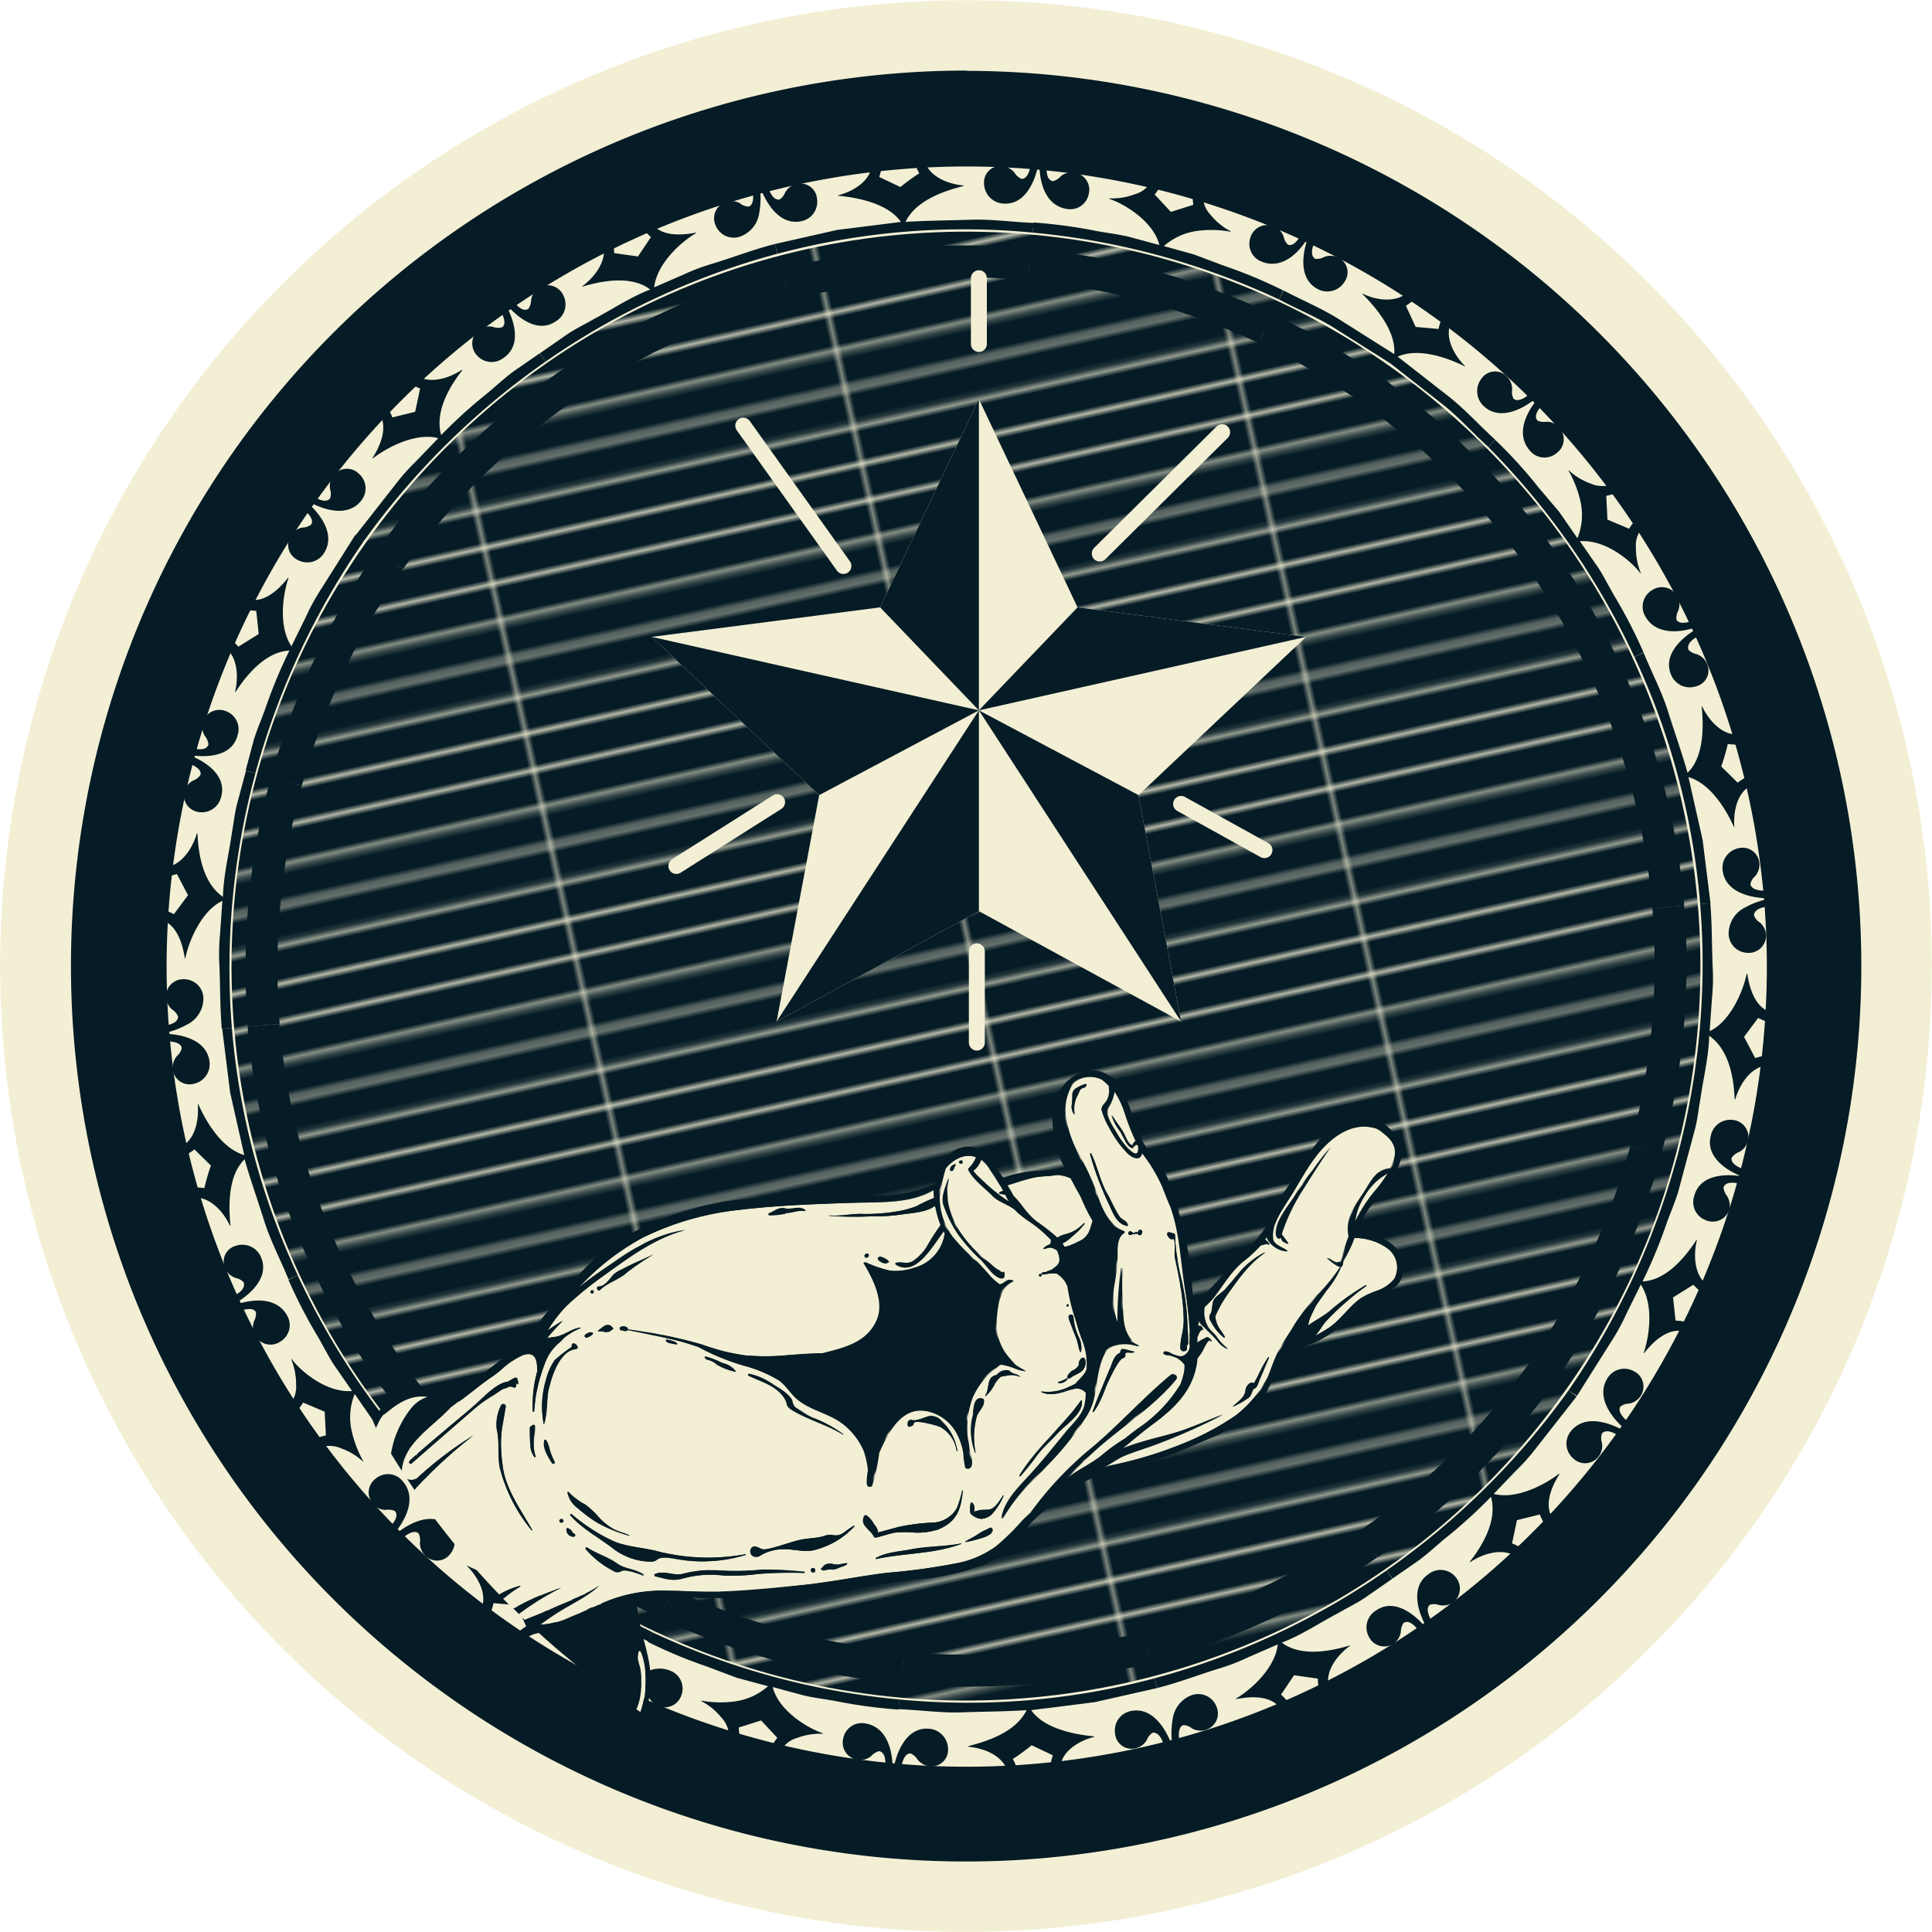 <svg id="ecusson" xmlns="http://www.w3.org/2000/svg" xmlns:xlink="http://www.w3.org/1999/xlink" viewBox="0 0 273.53 273.53"><defs><style>.cls-1,.cls-2,.cls-5,.cls-7{fill:none;}.cls-2{stroke:#051b25;stroke-width:6.48px;}.cls-3{fill:#f2efd4;}.cls-4{fill:url(#Nouvelle_nuance_de_motif_16);}.cls-5,.cls-7{stroke:#f2efd4;stroke-miterlimit:10;}.cls-5{stroke-width:8.21px;}.cls-6{fill:#051b25;}.cls-7{stroke-linecap:round;stroke-width:2.26px;}</style><pattern id="Nouvelle_nuance_de_motif_16" data-name="Nouvelle nuance de motif 16" width="72.5" height="71.28" patternTransform="translate(-293.84 78.56) scale(0.75)" patternUnits="userSpaceOnUse" viewBox="0 0 72.5 71.28"><rect class="cls-1" width="72.5" height="71.28"/><line class="cls-2" y1="68.04" x2="72.5" y2="68.04"/><line class="cls-2" y1="53.64" x2="72.5" y2="53.64"/><line class="cls-2" y1="39.24" x2="72.5" y2="39.24"/><line class="cls-2" y1="24.84" x2="72.5" y2="24.84"/><line class="cls-2" y1="10.44" x2="72.5" y2="10.44"/><line class="cls-2" y1="60.84" x2="72.5" y2="60.84"/><line class="cls-2" y1="46.44" x2="72.5" y2="46.44"/><line class="cls-2" y1="32.04" x2="72.5" y2="32.04"/><line class="cls-2" y1="17.64" x2="72.5" y2="17.64"/><line class="cls-2" y1="3.24" x2="72.5" y2="3.24"/></pattern></defs><title>Main</title><circle class="cls-3" cx="137.33" cy="136.77" r="132.09"/><circle class="cls-4" cx="142.72" cy="145.57" r="103.98" transform="translate(-34.2 25.73) rotate(-12.56)"/><circle class="cls-5" cx="142.72" cy="145.57" r="132.63" transform="translate(-34.2 25.73) rotate(-12.56)"/><path class="cls-6" d="M142.82,32.37A113.28,113.28,0,1,1,118.1,35.1a113.22,113.22,0,0,1,24.72-2.73m0-13.58v0a127.48,127.48,0,0,0-27.68,3.06A126.76,126.76,0,0,0,64,244.89a126.47,126.47,0,0,0,106.33,24.4,126.76,126.76,0,0,0,51.19-223,127.22,127.22,0,0,0-78.65-27.46h0Z" transform="translate(-5.95 -8.8)"/><path class="cls-6" d="M222.46,201.77l3.69,2.6A105,105,0,0,1,201,229.28l-2.58-3.71A100.44,100.44,0,0,0,222.46,201.77Z" transform="translate(-5.95 -8.8)"/><path class="cls-6" d="M202.25,231.15A107.24,107.24,0,0,0,228,205.68l1.17,0.82-5.6,7.14a30.08,30.08,0,0,1-3,3.39l-3.14,3.27c3.21,0.88,7.43-1.41,9.25-2.86l0.06,0.05c-1.2,1.9-2.39,4.74-.65,6.72,2.6,3,6.38-1.09,8-3.39,2.34-2.86,4.33-5.92,1.18-8.59-0.52-.47-1.92-1.24-2.53-0.45a2.13,2.13,0,0,0,0,1.27,2.42,2.42,0,0,1-.5,2,2.39,2.39,0,0,1-3.56.22,2.76,2.76,0,0,1-.35-3.81c2.13-2.72,6.23-1.07,8.55.54,4.11,2.82,4.4,7.94.59,12.72A8.69,8.69,0,0,1,232,228a7,7,0,0,1-5.7-1.49,8.44,8.44,0,0,1-2.35-3.29l-3.23.8-0.7,3.29a8.24,8.24,0,0,1,3.26,2.34c2.84,3.47,1.63,8-2,11.19a13.1,13.1,0,0,1-3.51,2.18,9.1,9.1,0,0,1-3.59.45,7.55,7.55,0,0,1-5.7-3.4c-1.62-2.36-3.12-6.44-.32-8.38a2.75,2.75,0,0,1,3.79.29,2.52,2.52,0,0,1-.21,3.66,2.63,2.63,0,0,1-2,.41,2.17,2.17,0,0,0-1.33-.06c-0.75.52,0,2,.37,2.51,2.35,3.36,6.5,1.07,8.86-1.26,2.11-1.84,6.31-5.18,3.35-7.77-2-1.72-5-.76-6.9.5l-0.05-.06c1.51-1.92,4-5.66,3-9.19a70.79,70.79,0,0,1-6.73,6.08c-1.16,1-2.27,2-3.48,2.91l-3.73,2.58Z" transform="translate(-5.95 -8.8)"/><path class="cls-6" d="M198.37,225.57l2.58,3.71a102.94,102.94,0,0,1-32.12,14.93l-1.15-4.37A98.42,98.42,0,0,0,198.37,225.57Z" transform="translate(-5.95 -8.8)"/><path class="cls-6" d="M169.41,246.41a105.22,105.22,0,0,0,32.84-15.26l0.82,1.17-3.72,2.58c-1.23.87-2.62,1.5-3.92,2.27-2.68,1.4-5.19,3.12-8,4.19,2.83,2.17,7.38,1.08,9.62.4l0,0.07c-1.81,1.32-3.78,3.82-2.84,6.26,1.44,3.75,6.18.82,8.64-.52a23.26,23.26,0,0,0,2.33-1.38,7.57,7.57,0,0,0,1.68-1.78,4.08,4.08,0,0,0,0-4.58c-0.33-.62-1.38-1.82-2.2-1.25a2.28,2.28,0,0,0-.38,1.24,2.55,2.55,0,0,1-1.09,1.74,2.43,2.43,0,0,1-3.45-1.06,2.78,2.78,0,0,1,1-3.67c2.83-2,6.1.94,7.72,3.25a7.51,7.51,0,0,1,1.21,6.5,9.28,9.28,0,0,1-1.68,3.2,11.93,11.93,0,0,1-3.28,2.54c-4.25,2.3-8.86,1.86-11.13-2a8.26,8.26,0,0,1-1.06-3.87l-3.36-.47-1.84,2.74a8.42,8.42,0,0,1,2.27,3.35,7,7,0,0,1-.6,5.87,8.83,8.83,0,0,1-5.07,4c-5.77,1.89-10.5-.11-11.74-5a10.6,10.6,0,0,1-.21-4.67,4.18,4.18,0,0,1,2.73-3.48,2.77,2.77,0,0,1,3.48,1.63,2.43,2.43,0,0,1-1.48,3.28,2.48,2.48,0,0,1-2-.2,2,2,0,0,0-1.21-.46c-0.87.28-.66,1.92-0.49,2.55,1.06,4,5.62,2.85,8.73,1.75,2.71-.75,7.63-2.84,5.76-6.25-1.26-2.33-4.32-2.16-6.57-1.73l0-.07c2.1-1.21,5.56-4.29,5.94-7.68l-4.16,1.81a29.41,29.41,0,0,1-4.23,1.63c-2.89.89-5.74,2-8.66,2.73Z" transform="translate(-5.95 -8.8)"/><path class="cls-6" d="M167.68,239.83l1.15,4.37a100.11,100.11,0,0,1-35.32,2.94l0.4-4.5A95.59,95.59,0,0,0,167.68,239.83Z" transform="translate(-5.95 -8.8)"/><path class="cls-6" d="M133.31,249.41a102.38,102.38,0,0,0,36.11-3l0.37,1.38-8.85,2-9,1.13c1.9,2.75,6.57,3.5,8.92,3.71v0.08c-2.17.54-4.88,2.12-4.83,4.72,0.07,3.94,5.57,3.17,8.31,2.6,3.62-.72,7.11-1.82,6.42-5.9-0.1-.69-0.67-2.18-1.65-2a2.16,2.16,0,0,0-.79,1,2.45,2.45,0,0,1-1.64,1.2,2.35,2.35,0,0,1-2.86-2.09,2.8,2.8,0,0,1,2.18-3.18c3.37-.75,5.45,3.14,6.19,5.86,1.33,4.8-1.73,9-7.71,10.22-4.77.7-9-1.6-9.79-5.83a8.51,8.51,0,0,1,.32-4l-3-1.42a30.59,30.59,0,0,1-2.66,1.94,8.57,8.57,0,0,1,1,3.95c-0.07,4.32-3.89,7.16-8.72,7.35-6.07-.12-9.82-3.95-9.32-8.85,0.27-2.85,1.74-7,5.14-6.73a2.9,2.9,0,0,1,2.72,2.82,2.33,2.33,0,0,1-2.5,2.5,2.57,2.57,0,0,1-1.81-.94,2.1,2.1,0,0,0-1-.88c-0.92-.06-1.27,1.54-1.33,2.19-0.36,4.08,4.31,4.83,7.6,4.8,2.8-.11,8.15-0.07,7.55-4-0.39-2.58-3.33-3.73-5.6-3.93V256c2.39-.6,6.7-1.91,8.21-5.08-3,.2-6.05.2-9.08,0.31s-6-.33-9.07-0.45Z" transform="translate(-5.95 -8.8)"/><path class="cls-6" d="M133.91,242.64l-0.4,4.5a102.89,102.89,0,0,1-34.16-9.27l1.93-4.09A98.37,98.37,0,0,0,133.91,242.64Z" transform="translate(-5.95 -8.8)"/><path class="cls-6" d="M98.38,239.93a105.17,105.17,0,0,0,34.93,9.48l-0.13,1.43a71.24,71.24,0,0,1-9-1.22c-1.49-.27-3-0.44-4.46-0.79l-4.37-1.18c0.82,3.32,4.91,5.82,7.1,6.54v0.08a9.08,9.08,0,0,0-3.63.58,3.76,3.76,0,0,0-2.54,2.33c-0.63,1.86.37,3.17,1.93,3.92a22.41,22.41,0,0,0,5,1.24,12.88,12.88,0,0,0,5.09.23,4,4,0,0,0,2.94-3.5c0.15-.69.11-2.27-0.88-2.34a2.56,2.56,0,0,0-1.09.71,2.36,2.36,0,0,1-1.94.5,2.45,2.45,0,0,1-2-3,2.67,2.67,0,0,1,3.12-2.14c3.41,0.54,4.07,4.62,3.83,7.5a7.69,7.69,0,0,1-3.25,5.82c-1.88,1.27-4.49,1.62-7.48,1.12a9.18,9.18,0,0,1-5.68-3,7.18,7.18,0,0,1-1.55-5.73,8.35,8.35,0,0,1,1.68-3.67l-2.29-2.46-3.18,1a8.32,8.32,0,0,1-.41,4,7.21,7.21,0,0,1-4.25,4.17,9.66,9.66,0,0,1-6.45-.27c-2.81-1.09-4.89-2.69-5.86-4.77a7.7,7.7,0,0,1,.12-6.68c1.26-2.64,3.95-5.76,7.12-4.51a2.7,2.7,0,0,1,1.64,3.43,2.49,2.49,0,0,1-3.26,1.61,2.43,2.43,0,0,1-1.42-1.41,2.32,2.32,0,0,0-.61-1.19c-0.82-.41-1.7,1-2,1.56a3.74,3.74,0,0,0,.9,4.58,14.47,14.47,0,0,0,4.64,2.41,21,21,0,0,0,4.88,1.39,3,3,0,0,0,3.53-2.39,3.84,3.84,0,0,0-1-3.32,8.87,8.87,0,0,0-2.87-2.35l0-.07a15.22,15.22,0,0,0,4.67.13,9,9,0,0,0,4.79-2.17l-4.39-1.18-4.25-1.6a67.17,67.17,0,0,1-8.37-3.49Z" transform="translate(-5.95 -8.8)"/><path class="cls-6" d="M101.28,233.78l-1.93,4.09c-2.62-1.4-5.39-2.5-7.89-4.11L83.92,229l-7-5.5c-2.35-1.82-4.33-4.06-6.52-6.05l3.2-3.19c2.1,1.9,4,4.05,6.23,5.79l6.71,5.26,7.21,4.55C96.12,231.4,98.78,232.44,101.28,233.78Z" transform="translate(-5.95 -8.8)"/><path class="cls-6" d="M68.77,219.06c2.24,2,4.26,4.33,6.67,6.19l7.17,5.62,7.7,4.86c2.56,1.64,5.39,2.78,8.07,4.2l-0.61,1.29c-2.67-1.41-5.48-2.56-8-4.17l-7.67-4.84c-0.31,3.31,2.82,6.85,4.5,8.5l0,0.07c-2-1-5.14-1.46-6.77.56-2.52,3.12,2.32,5.85,4.67,7.37,3.23,1.79,6.66,3.09,8.75-.47,0.37-.59.89-2.1,0-2.55a2.22,2.22,0,0,0-1.26.28,2.5,2.5,0,0,1-2-.11,2.31,2.31,0,0,1-.86-3.41,2.86,2.86,0,0,1,3.73-1.07c3.09,1.54,2.19,5.84,1,8.4-2,4.49-7.17,5.88-12.5,2.9-4.07-2.59-5.89-7-3.76-10.73a8.56,8.56,0,0,1,2.85-2.9l-1.39-3-3.24-.28a8.54,8.54,0,0,1-1.77,3.66c-2.83,3.27-7.59,3-11.43.07-4.54-4-5-9.34-1.44-12.78,2-2,5.81-4.22,8.27-1.85a2.9,2.9,0,0,1,.27,3.9,2.33,2.33,0,0,1-3.53.31,2.57,2.57,0,0,1-.79-1.88,2.1,2.1,0,0,0-.19-1.3c-0.66-.64-2,0.36-2.43.83-2.91,2.9.22,6.45,2.72,8.58,2.22,1.7,6.31,5.15,8.35,1.79,1.36-2.22-.17-5-1.78-6.59l0-.06c2.2,1.09,6.42,2.77,9.54,1.4l-7.15-5.61c-2.38-1.87-4.41-4.14-6.65-6.18Z" transform="translate(-5.95 -8.8)"/><path class="cls-6" d="M73.58,214.26l-3.2,3.19A102.89,102.89,0,0,1,50.16,188.4l4.1-1.89A98.37,98.37,0,0,0,73.58,214.26Z" transform="translate(-5.95 -8.8)"/><path class="cls-6" d="M48.09,189.35a105.18,105.18,0,0,0,20.68,29.7l-1,1a67,67,0,0,1-6.09-6.7l-2.93-3.46-2.58-3.73a8.7,8.7,0,0,0-.43,5.22,15.91,15.91,0,0,0,1.67,4.35l-0.06,0a8.8,8.8,0,0,0-3.15-1.89,3.86,3.86,0,0,0-3.46.16,3,3,0,0,0-1,4.23,22.44,22.44,0,0,0,3,4.19,12.88,12.88,0,0,0,3.75,3.46,4.06,4.06,0,0,0,4.51-.81c0.55-.43,1.54-1.67.83-2.36a2.43,2.43,0,0,0-1.3-.14,2.36,2.36,0,0,1-1.8-.87,2.46,2.46,0,0,1,.45-3.59,2.67,2.67,0,0,1,3.76.37c2.28,2.59.16,6.15-1.88,8.19a7.69,7.69,0,0,1-6.23,2.37c-2.28-.21-4.48-1.65-6.45-3.95a9.49,9.49,0,0,1-2.44-5.94,7.21,7.21,0,0,1,2.51-5.39,8.34,8.34,0,0,1,3.64-1.73l-0.17-3.36-3.06-1.3A8.34,8.34,0,0,1,46,210.25a7.18,7.18,0,0,1-5.93.46,9.34,9.34,0,0,1-4.78-4.34c-1.45-2.64-2-5.22-1.43-7.42a7.7,7.7,0,0,1,4.38-5c2.67-1.22,6.72-1.87,8.37,1.12a2.71,2.71,0,0,1-1,3.69,2.48,2.48,0,0,1-3.53-.86,2.43,2.43,0,0,1-.18-2,2.42,2.42,0,0,0,.29-1.3c-0.37-.84-1.92-0.36-2.52-0.08a3.7,3.7,0,0,0-2.24,4.08,14.47,14.47,0,0,0,2,4.83,21,21,0,0,0,2.83,4.2c1.23,1.16,2.76,1.63,4.27.42a3.75,3.75,0,0,0,1.34-3.19,9.22,9.22,0,0,0-.7-3.64l0.07,0c1.47,1.92,5.07,4.8,8.56,4.52L53.21,202c-0.82-1.27-1.49-2.63-2.25-3.94A71.48,71.48,0,0,1,46.79,190Z" transform="translate(-5.95 -8.8)"/><path class="cls-6" d="M54.26,186.5l-4.1,1.89A100.12,100.12,0,0,1,41,154.15l4.5-.38A95.6,95.6,0,0,0,54.26,186.5Z" transform="translate(-5.95 -8.8)"/><path class="cls-6" d="M38.78,154.34a102.39,102.39,0,0,0,9.32,35l-1.3.6c-1.13-2.8-2.57-5.48-3.47-8.37s-1.93-5.73-2.75-8.64c-2.47,2.37-2.24,7.05-2,9.4l-0.07,0c-0.94-2-3-4.41-5.58-3.91-3.93.77-2,6-1.12,8.64,1.28,3.46,3.11,6.66,7,5.27,0.66-.21,2-1,1.63-2a2.22,2.22,0,0,0-1.14-.6,2.5,2.5,0,0,1-1.49-1.39,2.31,2.31,0,0,1,1.53-3.16,2.86,2.86,0,0,1,3.55,1.58c1.38,3.16-2.07,5.88-4.63,7.08-4.44,2.12-9.29-.09-11.43-5.81-1.48-4.59-.08-9.11,4-10.63a8.59,8.59,0,0,1,4.05-.39,31,31,0,0,1,.93-3.19l-2.33-2.29a8.49,8.49,0,0,1-3.71,1.66c-4.25.68-7.85-2.57-8.83-7.29-0.77-6,2.1-10.34,7.07-10.7,2.85-.23,7.18.5,7.6,3.89a2.83,2.83,0,0,1-2.25,3.16,2.38,2.38,0,0,1-2.94-2,2.52,2.52,0,0,1,.58-1.94,2,2,0,0,0,.68-1.12c-0.11-.91-1.75-1-2.41-0.93-4.12.36-3.85,5.05-3.36,8.31,0.42,2.76,1.55,8,5.22,6.75,2.47-.83,3-3.92,2.82-6.18h0.08c1,2.25,3.21,6.23,6.5,7.19l-2-8.87-1.12-9Z" transform="translate(-5.95 -8.8)"/><path class="cls-6" d="M45.55,153.76l-4.5.38a102.93,102.93,0,0,1,3.26-35.27l4.36,1.18A98.41,98.41,0,0,0,45.55,153.76Z" transform="translate(-5.95 -8.8)"/><path class="cls-6" d="M42.11,118.28a105.21,105.21,0,0,0-3.33,36.06l-1.43.12c-0.26-3-.21-6-0.34-9.06a29.18,29.18,0,0,1,.11-4.53l0.31-4.52c-3,1.39-4.81,5.86-5.24,8.14H32.12c-0.35-2.23-1.22-5.17-3.84-5.57-3.93-.61-4.15,4.93-3.94,7.73,0,3.7.45,7.33,4.58,7.35,0.7,0,2.27-.29,2.24-1.28a2.11,2.11,0,0,0-.84-1,2.43,2.43,0,0,1,1.73-4.28,2.74,2.74,0,0,1,2.7,2.7,4.14,4.14,0,0,1-2.37,3.74,10.75,10.75,0,0,1-4.46,1.34c-5.07.49-8.54-3.25-8.66-9.36a8.67,8.67,0,0,1,2.07-6.11,7,7,0,0,1,5.32-2.52,8.44,8.44,0,0,1,3.92,1l2-2.69-1.58-3a8.24,8.24,0,0,1-4,.3c-4.4-.83-6.36-5.07-5.66-9.85a12,12,0,0,1,1.3-3.92,9.39,9.39,0,0,1,2.46-2.66,7.53,7.53,0,0,1,6.54-1.06c2.75,0.76,6.53,2.92,5.64,6.22a2.81,2.81,0,0,1-3.12,2.21A2.46,2.46,0,0,1,32,120.93a2.62,2.62,0,0,1,1.27-1.61,2.16,2.16,0,0,0,1.06-.81c0.24-.89-1.27-1.52-1.9-1.68-3.93-1.06-5.69,3.36-6,6.66-0.43,2.77-1.48,8,2.45,8.11,2.61,0.06,4.31-2.63,4.95-4.82h0.08c0.1,2.45.58,6.91,3.61,9,0.06-3,.83-6,1.25-9,0.28-1.49.41-3,.82-4.46l1.18-4.38Z" transform="translate(-5.95 -8.8)"/><path class="cls-6" d="M48.67,120.06l-4.36-1.18a105,105,0,0,1,15-32.11L63,89.37A100.44,100.44,0,0,0,48.67,120.06Z" transform="translate(-5.95 -8.8)"/><path class="cls-6" d="M57.42,85.46a107.24,107.24,0,0,0-15.32,32.82l-1.38-.37,1.17-4.38c0.45-1.44,1.05-2.83,1.57-4.25a71,71,0,0,1,3.46-8.37c-3.57.15-6.36,3.91-7.63,5.87l-0.07,0c0.54-2.18.42-5.36-1.86-6.63-3.51-1.94-5.25,3.35-6.27,6-1.52,3.39-1.94,7.08,1.89,8.5,0.65,0.26,2.22.51,2.48-.46a2.29,2.29,0,0,0-.51-1.2,2.56,2.56,0,0,1-.29-2A2.48,2.48,0,0,1,38,109.51a2.72,2.72,0,0,1,1.57,3.44c-0.89,3.33-5.26,3.21-8,2.48a7.54,7.54,0,0,1-5.11-4.21,9,9,0,0,1-.77-3.53,13.06,13.06,0,0,1,.9-4c1.76-4.5,5.59-7.12,9.81-5.62a8.26,8.26,0,0,1,3.3,2.29l2.88-1.8-0.35-3.28a8.42,8.42,0,0,1-3.89-1.11A7,7,0,0,1,35,89.24a8.85,8.85,0,0,1,1.27-6.36c3.23-5.14,8.17-6.62,12.21-3.7,2.33,1.66,5.19,5,3.36,7.9a2.79,2.79,0,0,1-3.73,1,2.41,2.41,0,0,1-1-3.46,2.49,2.49,0,0,1,1.67-1.13,2,2,0,0,0,1.23-.43c0.49-.78-0.72-1.89-1.26-2.26C45.45,78.41,42.67,82.2,41,85c-1.62,2.29-4,7.1-.39,8.5,2.45,1,4.72-1.11,6.13-2.91l0.07,0c-0.8,2.3-1.49,6.86.4,9.71l2-4.06a30.29,30.29,0,0,1,2.18-4l4.85-7.69Z" transform="translate(-5.95 -8.8)"/><path class="cls-6" d="M63,89.37l-3.69-2.6a105,105,0,0,1,25.2-24.9l2.58,3.71A100.44,100.44,0,0,0,63,89.37Z" transform="translate(-5.95 -8.8)"/><path class="cls-6" d="M83.19,60A107.25,107.25,0,0,0,57.42,85.46l-1.17-.82,5.6-7.14a30,30,0,0,1,3-3.39L68,70.84c-3.21-.88-7.43,1.41-9.25,2.86l-0.06-.05c1.2-1.9,2.39-4.74.65-6.72-2.6-3-6.38,1.09-8,3.39C49,73.17,47,76.23,50.16,78.9c0.52,0.47,1.92,1.24,2.53.45a2.12,2.12,0,0,0,0-1.27,2.42,2.42,0,0,1,.5-2,2.39,2.39,0,0,1,3.56-.22,2.76,2.76,0,0,1,.35,3.81c-2.13,2.72-6.23,1.07-8.55-.54-4.11-2.82-4.4-7.94-.59-12.72a8.69,8.69,0,0,1,5.52-3.34,7,7,0,0,1,5.7,1.49A8.44,8.44,0,0,1,61.5,67.9l3.23-.8,0.7-3.29a8.24,8.24,0,0,1-3.26-2.34c-2.84-3.47-1.63-8,2-11.19a13.09,13.09,0,0,1,3.51-2.18,9.1,9.1,0,0,1,3.59-.45,7.55,7.55,0,0,1,5.7,3.4c1.62,2.36,3.12,6.44.32,8.38a2.75,2.75,0,0,1-3.79-.29,2.52,2.52,0,0,1,.21-3.66,2.63,2.63,0,0,1,2-.41,2.17,2.17,0,0,0,1.33.06c0.75-.52,0-2-0.37-2.51-2.35-3.36-6.5-1.07-8.86,1.26-2.11,1.84-6.31,5.18-3.35,7.77,2,1.72,5,.76,6.9-0.5l0.05,0.06c-1.51,1.92-4,5.66-3,9.19a70.76,70.76,0,0,1,6.73-6.08c1.16-1,2.27-2,3.48-2.91l3.73-2.58Z" transform="translate(-5.95 -8.8)"/><path class="cls-6" d="M87.07,65.57l-2.58-3.71a102.94,102.94,0,0,1,32.12-14.93l1.15,4.37A98.42,98.42,0,0,0,87.07,65.57Z" transform="translate(-5.95 -8.8)"/><path class="cls-6" d="M116,44.73A105.21,105.21,0,0,0,83.19,60l-0.82-1.17,3.72-2.58c1.23-.87,2.62-1.5,3.92-2.27,2.68-1.4,5.19-3.12,8-4.19-2.83-2.17-7.38-1.08-9.62-.4l0-.07C90.2,48,92.16,45.48,91.22,43c-1.44-3.75-6.18-.82-8.64.52a23.22,23.22,0,0,0-2.33,1.38,7.58,7.58,0,0,0-1.68,1.78,4.08,4.08,0,0,0,0,4.58c0.33,0.62,1.38,1.82,2.2,1.25a2.28,2.28,0,0,0,.38-1.24,2.55,2.55,0,0,1,1.09-1.74,2.43,2.43,0,0,1,3.45,1.06,2.78,2.78,0,0,1-1,3.67c-2.83,2-6.1-.94-7.72-3.25a7.51,7.51,0,0,1-1.21-6.5,9.28,9.28,0,0,1,1.68-3.2,11.93,11.93,0,0,1,3.28-2.54c4.25-2.3,8.86-1.86,11.13,2a8.26,8.26,0,0,1,1.06,3.87l3.36,0.47,1.84-2.74a8.41,8.41,0,0,1-2.27-3.35,7,7,0,0,1,.6-5.87,8.83,8.83,0,0,1,5.07-4c5.77-1.89,10.5.1,11.74,5a10.6,10.6,0,0,1,.21,4.67,4.17,4.17,0,0,1-2.73,3.48,2.77,2.77,0,0,1-3.48-1.63,2.43,2.43,0,0,1,1.48-3.28,2.48,2.48,0,0,1,2,.2,2,2,0,0,0,1.21.46c0.87-.28.66-1.92,0.49-2.55-1.06-4-5.62-2.85-8.73-1.75-2.71.75-7.63,2.84-5.76,6.25,1.26,2.33,4.32,2.16,6.57,1.73l0,0.07c-2.1,1.21-5.56,4.29-5.94,7.68l4.16-1.81A29.41,29.41,0,0,1,107,46.08c2.89-.89,5.74-2,8.66-2.73Z" transform="translate(-5.95 -8.8)"/><path class="cls-6" d="M117.76,51.31l-1.15-4.37A100.11,100.11,0,0,1,151.93,44l-0.4,4.5A95.59,95.59,0,0,0,117.76,51.31Z" transform="translate(-5.95 -8.8)"/><path class="cls-6" d="M152.13,41.73a102.38,102.38,0,0,0-36.11,3l-0.37-1.38,8.85-2,9-1.13c-1.9-2.75-6.57-3.5-8.92-3.71V36.46c2.17-.54,4.88-2.12,4.83-4.72-0.07-3.94-5.57-3.17-8.31-2.6-3.62.72-7.11,1.82-6.42,5.9,0.1,0.69.67,2.18,1.65,2a2.16,2.16,0,0,0,.79-1,2.45,2.45,0,0,1,1.64-1.2,2.35,2.35,0,0,1,2.86,2.09,2.8,2.8,0,0,1-2.18,3.18c-3.37.75-5.45-3.14-6.19-5.86-1.33-4.8,1.73-9,7.71-10.22,4.77-.7,9,1.6,9.79,5.83a8.51,8.51,0,0,1-.32,4l3,1.42a30.67,30.67,0,0,1,2.66-1.94,8.57,8.57,0,0,1-1-3.95c0.07-4.32,3.89-7.16,8.72-7.35,6.07,0.12,9.82,3.95,9.32,8.85-0.27,2.85-1.74,7-5.14,6.73a2.9,2.9,0,0,1-2.72-2.82,2.33,2.33,0,0,1,2.5-2.5,2.57,2.57,0,0,1,1.81.94,2.1,2.1,0,0,0,1,.88c0.91,0.06,1.27-1.54,1.33-2.19,0.36-4.08-4.31-4.83-7.6-4.8-2.8.11-8.15,0.07-7.55,4,0.39,2.58,3.33,3.73,5.6,3.93v0.08c-2.39.6-6.7,1.91-8.21,5.08,3-.2,6.05-0.2,9.08-0.31s6,0.33,9.07.45Z" transform="translate(-5.95 -8.8)"/><path class="cls-6" d="M151.52,48.5l0.4-4.5a102.89,102.89,0,0,1,34.16,9.27l-1.93,4.09A98.37,98.37,0,0,0,151.52,48.5Z" transform="translate(-5.95 -8.8)"/><path class="cls-6" d="M187.06,51.21a105.17,105.17,0,0,0-34.93-9.48l0.13-1.43a71.23,71.23,0,0,1,9,1.22c1.49,0.27,3,.44,4.46.79l4.37,1.18c-0.82-3.32-4.91-5.82-7.1-6.54V36.88a9.08,9.08,0,0,0,3.63-.58A3.76,3.76,0,0,0,169.15,34c0.63-1.86-.37-3.17-1.93-3.92a22.4,22.4,0,0,0-5-1.24,12.88,12.88,0,0,0-5.09-.23,4,4,0,0,0-2.94,3.5c-0.15.69-.11,2.27,0.88,2.34a2.57,2.57,0,0,0,1.09-.71,2.36,2.36,0,0,1,1.94-.5,2.45,2.45,0,0,1,2,3,2.67,2.67,0,0,1-3.12,2.14c-3.41-.54-4.07-4.62-3.83-7.5a7.69,7.69,0,0,1,3.25-5.82c1.88-1.27,4.49-1.62,7.48-1.12a9.18,9.18,0,0,1,5.68,3,7.18,7.18,0,0,1,1.55,5.73,8.35,8.35,0,0,1-1.68,3.67l2.29,2.46,3.18-1a8.32,8.32,0,0,1,.41-4,7.21,7.21,0,0,1,4.25-4.17,9.66,9.66,0,0,1,6.45.27c2.81,1.09,4.89,2.69,5.86,4.77a7.7,7.7,0,0,1-.13,6.68c-1.26,2.64-3.95,5.76-7.12,4.51a2.7,2.7,0,0,1-1.64-3.43,2.49,2.49,0,0,1,3.26-1.61,2.43,2.43,0,0,1,1.42,1.41,2.32,2.32,0,0,0,.61,1.19c0.82,0.41,1.7-1,2-1.56a3.74,3.74,0,0,0-.9-4.58,14.48,14.48,0,0,0-4.64-2.41,21,21,0,0,0-4.88-1.39,3,3,0,0,0-3.53,2.39,3.84,3.84,0,0,0,1,3.32,8.87,8.87,0,0,0,2.87,2.35l0,0.07a15.22,15.22,0,0,0-4.67-.13,9,9,0,0,0-4.79,2.16L175,44.83l4.25,1.6a67.17,67.17,0,0,1,8.37,3.49Z" transform="translate(-5.95 -8.8)"/><path class="cls-6" d="M184.16,57.36l1.93-4.09c2.62,1.4,5.39,2.5,7.89,4.11l7.54,4.76,7,5.5c2.35,1.82,4.33,4.06,6.52,6.05l-3.2,3.19c-2.1-1.9-4-4.05-6.23-5.79l-6.71-5.26-7.21-4.55C189.32,59.74,186.66,58.7,184.16,57.36Z" transform="translate(-5.95 -8.8)"/><path class="cls-6" d="M216.67,72.08c-2.24-2-4.26-4.33-6.67-6.19l-7.17-5.62-7.7-4.86c-2.56-1.64-5.39-2.78-8.07-4.2l0.61-1.29c2.67,1.41,5.48,2.56,8,4.17l7.67,4.84c0.31-3.31-2.82-6.85-4.5-8.5l0-.07c2,1,5.14,1.46,6.77-.56,2.52-3.12-2.32-5.85-4.67-7.37-3.23-1.79-6.66-3.09-8.75.47-0.37.59-.89,2.1,0,2.55a2.22,2.22,0,0,0,1.26-.28,2.5,2.5,0,0,1,2,.11,2.31,2.31,0,0,1,.86,3.41,2.86,2.86,0,0,1-3.73,1.07c-3.09-1.54-2.19-5.84-1-8.4,2-4.49,7.17-5.88,12.5-2.9,4.07,2.59,5.89,7,3.76,10.73a8.56,8.56,0,0,1-2.85,2.9l1.39,3,3.24,0.28a8.55,8.55,0,0,1,1.77-3.66c2.83-3.27,7.59-3,11.43-.07,4.54,4,5,9.34,1.44,12.78-2,2-5.81,4.22-8.27,1.85a2.89,2.89,0,0,1-.27-3.9,2.33,2.33,0,0,1,3.53-.31,2.57,2.57,0,0,1,.79,1.88,2.1,2.1,0,0,0,.19,1.3c0.66,0.64,2-.36,2.43-0.83,2.91-2.9-.22-6.45-2.72-8.58-2.22-1.7-6.31-5.15-8.35-1.79-1.36,2.22.17,5,1.78,6.59l0,0.06c-2.2-1.09-6.42-2.77-9.54-1.4L211,64.89c2.38,1.87,4.41,4.14,6.65,6.18Z" transform="translate(-5.95 -8.8)"/><path class="cls-6" d="M211.85,76.88l3.2-3.19a102.9,102.9,0,0,1,20.22,29.05l-4.1,1.89A98.37,98.37,0,0,0,211.85,76.88Z" transform="translate(-5.95 -8.8)"/><path class="cls-6" d="M237.34,101.79a105.17,105.17,0,0,0-20.68-29.7l1-1a67,67,0,0,1,6.09,6.7l2.93,3.46L229.28,85a8.7,8.7,0,0,0,.43-5.22A15.91,15.91,0,0,0,228,75.39l0.06,0a8.8,8.8,0,0,0,3.15,1.89,3.86,3.86,0,0,0,3.46-.16,3,3,0,0,0,1-4.23,22.44,22.44,0,0,0-3-4.19A12.87,12.87,0,0,0,229,65.2a4.06,4.06,0,0,0-4.51.81c-0.55.43-1.54,1.67-.83,2.36a2.43,2.43,0,0,0,1.3.14,2.36,2.36,0,0,1,1.8.87,2.46,2.46,0,0,1-.45,3.59,2.67,2.67,0,0,1-3.76-.37c-2.28-2.59-.16-6.15,1.88-8.19A7.69,7.69,0,0,1,230.62,62c2.28,0.21,4.48,1.65,6.45,3.95a9.49,9.49,0,0,1,2.44,5.94A7.21,7.21,0,0,1,237,77.31,8.34,8.34,0,0,1,233.36,79l0.17,3.36,3.06,1.3a8.34,8.34,0,0,1,2.89-2.81,7.18,7.18,0,0,1,5.93-.46,9.34,9.34,0,0,1,4.78,4.34c1.45,2.64,2,5.22,1.43,7.42a7.7,7.7,0,0,1-4.38,5c-2.67,1.22-6.72,1.87-8.37-1.12a2.71,2.71,0,0,1,1-3.69,2.48,2.48,0,0,1,3.53.86,2.43,2.43,0,0,1,.18,2,2.43,2.43,0,0,0-.29,1.3c0.37,0.84,1.92.36,2.52,0.08A3.7,3.7,0,0,0,248,92.57a14.48,14.48,0,0,0-2-4.83,21,21,0,0,0-2.83-4.2c-1.23-1.16-2.76-1.63-4.27-.42a3.76,3.76,0,0,0-1.34,3.19,9.22,9.22,0,0,0,.7,3.64l-0.07,0c-1.47-1.92-5.07-4.8-8.56-4.52l2.59,3.73c0.82,1.27,1.49,2.63,2.25,3.94a71.47,71.47,0,0,1,4.17,8.06Z" transform="translate(-5.95 -8.8)"/><path class="cls-6" d="M231.17,104.63l4.1-1.89A100.11,100.11,0,0,1,244.39,137l-4.5.38A95.6,95.6,0,0,0,231.17,104.63Z" transform="translate(-5.95 -8.8)"/><path class="cls-6" d="M246.66,136.8a102.4,102.4,0,0,0-9.31-35l1.3-.6c1.13,2.8,2.57,5.48,3.47,8.37s1.93,5.73,2.75,8.64c2.47-2.37,2.24-7.05,2-9.4l0.07,0c0.94,2,3,4.41,5.58,3.91,3.93-.77,2-6,1.12-8.64-1.28-3.46-3.11-6.66-7-5.27-0.66.21-2,1-1.63,2a2.22,2.22,0,0,0,1.14.6,2.5,2.5,0,0,1,1.49,1.39,2.31,2.31,0,0,1-1.53,3.16,2.86,2.86,0,0,1-3.55-1.58c-1.38-3.16,2.07-5.88,4.63-7.08,4.44-2.12,9.29.09,11.43,5.81,1.48,4.59.08,9.11-4,10.63a8.59,8.59,0,0,1-4.05.39,30.86,30.86,0,0,1-.93,3.19l2.33,2.29a8.49,8.49,0,0,1,3.71-1.66c4.25-.68,7.85,2.57,8.83,7.29,0.77,6-2.1,10.34-7.07,10.7-2.85.23-7.18-.5-7.6-3.89a2.83,2.83,0,0,1,2.25-3.16,2.38,2.38,0,0,1,2.94,2,2.52,2.52,0,0,1-.58,1.95,2,2,0,0,0-.68,1.12c0.11,0.91,1.75,1,2.41.93,4.12-.36,3.85-5.05,3.36-8.31-0.42-2.76-1.55-8-5.22-6.75-2.47.83-3,3.92-2.82,6.18H251.5c-1-2.25-3.21-6.23-6.5-7.19l2,8.87,1.12,9Z" transform="translate(-5.95 -8.8)"/><path class="cls-6" d="M239.89,137.38l4.5-.38a102.93,102.93,0,0,1-3.26,35.27l-4.36-1.18A98.41,98.41,0,0,0,239.89,137.38Z" transform="translate(-5.95 -8.8)"/><path class="cls-6" d="M243.33,172.86a105.22,105.22,0,0,0,3.33-36.06l1.43-.12c0.26,3,.21,6,0.34,9.06a29.18,29.18,0,0,1-.11,4.53L248,154.79c3-1.39,4.81-5.86,5.24-8.14h0.08c0.35,2.23,1.22,5.17,3.84,5.57,3.93,0.61,4.15-4.93,3.94-7.73,0-3.7-.45-7.33-4.58-7.35-0.7,0-2.27.29-2.24,1.28a2.11,2.11,0,0,0,.84,1,2.43,2.43,0,0,1-1.73,4.28,2.74,2.74,0,0,1-2.7-2.7,4.14,4.14,0,0,1,2.37-3.74,10.75,10.75,0,0,1,4.46-1.34c5.07-.49,8.54,3.25,8.66,9.36a8.67,8.67,0,0,1-2.07,6.11,7,7,0,0,1-5.32,2.52,8.44,8.44,0,0,1-3.92-1l-2,2.69,1.58,3a8.24,8.24,0,0,1,4-.3c4.4,0.83,6.36,5.07,5.66,9.85a12,12,0,0,1-1.3,3.92,9.39,9.39,0,0,1-2.46,2.66,7.53,7.53,0,0,1-6.54,1.06c-2.75-.76-6.53-2.92-5.64-6.22a2.81,2.81,0,0,1,3.12-2.21,2.46,2.46,0,0,1,2.16,2.93,2.62,2.62,0,0,1-1.27,1.61,2.16,2.16,0,0,0-1.06.81c-0.24.89,1.27,1.52,1.9,1.68,3.93,1.06,5.69-3.36,6-6.66,0.43-2.77,1.48-8-2.45-8.11-2.61-.06-4.31,2.63-4.95,4.82h-0.08c-0.1-2.45-.58-6.91-3.61-9-0.06,3-.83,6-1.25,9-0.28,1.49-.41,3-0.82,4.46l-1.18,4.38Z" transform="translate(-5.95 -8.8)"/><path class="cls-6" d="M236.77,171.08l4.36,1.18a105,105,0,0,1-15,32.11l-3.69-2.6A100.44,100.44,0,0,0,236.77,171.08Z" transform="translate(-5.95 -8.8)"/><path class="cls-6" d="M228,205.68a107.25,107.25,0,0,0,15.32-32.83l1.38,0.37-1.17,4.38c-0.45,1.44-1.05,2.83-1.57,4.25a71,71,0,0,1-3.46,8.37c3.57-.15,6.36-3.91,7.63-5.87l0.07,0c-0.54,2.18-.42,5.36,1.86,6.63,3.51,1.94,5.25-3.35,6.27-6,1.52-3.39,1.94-7.08-1.89-8.5-0.65-.26-2.22-0.51-2.48.46a2.3,2.3,0,0,0,.51,1.2,2.56,2.56,0,0,1,.29,2,2.48,2.48,0,0,1-3.36,1.39,2.72,2.72,0,0,1-1.57-3.44c0.89-3.33,5.26-3.21,8-2.48a7.54,7.54,0,0,1,5.11,4.21,9,9,0,0,1,.77,3.53,13.06,13.06,0,0,1-.9,4c-1.76,4.5-5.59,7.12-9.81,5.62a8.26,8.26,0,0,1-3.3-2.28l-2.88,1.8,0.35,3.28a8.42,8.42,0,0,1,3.89,1.11,7,7,0,0,1,3.31,4.89,8.85,8.85,0,0,1-1.27,6.36c-3.23,5.14-8.17,6.62-12.21,3.7-2.33-1.66-5.19-5-3.36-7.9a2.79,2.79,0,0,1,3.73-1,2.41,2.41,0,0,1,1,3.46,2.49,2.49,0,0,1-1.67,1.13,2,2,0,0,0-1.23.43c-0.49.78,0.72,1.89,1.26,2.26,3.38,2.38,6.16-1.42,7.84-4.24,1.62-2.29,4-7.1.39-8.5-2.45-1-4.72,1.11-6.13,2.91l-0.07,0c0.8-2.3,1.49-6.86-.4-9.71l-2,4.06a30.27,30.27,0,0,1-2.18,4l-4.85,7.69Z" transform="translate(-5.95 -8.8)"/><path class="cls-3" d="M172.84,213.39a37.6,37.6,0,0,0,8.12-4.25,16.88,16.88,0,0,0,4.47-5.38c0.47-1.17.85-2.37,1.42-3.51,0.69-1.39,1.63-2.66,2.41-4a31.22,31.22,0,0,1,3.15-4.08,24.61,24.61,0,0,0,3.27-4,1.84,1.84,0,0,1-.33-0.1,8,8,0,0,1-1.56-1.12s0-.06,0-0.05a2,2,0,0,1,.66.33,2.56,2.56,0,0,0,.55.27c0.09,0,.25,0,0.18.11a0.51,0.51,0,0,1,.18-0.13,0.33,0.33,0,0,1,.33,0l0,0a4.28,4.28,0,0,0,.18-0.41l0,0a30.49,30.49,0,0,1,1-3.25c-0.48-2.37.67-4,2-6,1.09-1.58,1.78-3.51,3.88-3.63a10.09,10.09,0,0,0,.45-1c0.86-2.3-.73-3.6-2.48-4.62-3.54-1.14-6.81,1.38-9,4.51-1.09,1.55-2,3.21-3,4.83-0.5.81-1,1.6-1.52,2.42-0.22.37-.41,0.75-0.6,1.12l-0.32.78a4.7,4.7,0,0,0-.22,1.86c0.05,0.88,1.48,1.3,2,1.73a0.08,0.08,0,0,1-.05.14,3.49,3.49,0,0,1-2.83-2.08l-0.24.38a2.79,2.79,0,0,1,.63.66,0,0,0,0,1,0,.08,2.46,2.46,0,0,0-.49-0.07,4.32,4.32,0,0,1-.46.1,1.44,1.44,0,0,0-.33.12,20,20,0,0,1-2.49,2.28c-1.7,1.39-2.83,3.43-4.18,5.13a15.27,15.27,0,0,1-1.24,1.27h0a4.18,4.18,0,0,0,.6,3c0.33,0.4.74,0.73,1.06,1.14a7.89,7.89,0,0,0,1.58,1.73,0,0,0,0,1,0,.08,3.68,3.68,0,0,1-1.3-1.09,18.89,18.89,0,0,0-2-2,2.59,2.59,0,0,1-.74-1c0,0.28-.08.56-0.11,0.85l0,0a0.34,0.34,0,0,1,.52.12c0.07,0.14.16,0.25,0.23,0.38a0,0,0,0,1,0,0c-0.48-.1-0.72.73-0.88,1.08l0,0.09c0,0.1,0,.2,0,0.3s0,0.3,0,.44a7.53,7.53,0,0,1,1.34-.78,0.21,0.21,0,0,1,.3,0,5.4,5.4,0,0,1,.41.43,0.05,0.05,0,0,1-.06.08,1.5,1.5,0,0,0-.36-0.13,6.63,6.63,0,0,0-.63,1,6.13,6.13,0,0,1-.84,1.36c-0.06.12-.11,0.23-0.16,0.35s-0.06.53-.11,0.81c-0.68,3.75-3.22,6.16-6.17,8.34-1.48,1.09-2.92,2.32-4.38,3.52a28.52,28.52,0,0,1,2.9-1c2-.62,4-1,6-1.72s3.65-1.46,5.47-2.17a0,0,0,0,1,0,0,86.08,86.08,0,0,1-9.46,4.22c-1.54.59-3.13,1-4.66,1.68-0.92.39-1.87,1.14-2.86,1.6,0.38-.11.76-0.22,1.16-0.3A56.87,56.87,0,0,0,172.84,213.39Zm15.32-28.57c-0.69-.27-0.88-0.39-0.84-1l0,0.06h0a0.36,0.36,0,0,1-.66,0c-0.69-1.65,1.86-4.57,2.67-5.93a31.8,31.8,0,0,1,2.49-3.53,40.08,40.08,0,0,1,2.53-3.29s0.07,0,0,0c-1.39,1.92-2.67,4-4,6.05a27.28,27.28,0,0,0-3,6.28c0.27,0.39.56,0.76,0.83,1.15A0.08,0.08,0,0,1,188.16,184.82Zm-9,13.3a7.4,7.4,0,0,1-1.91-2.44,0.89,0.89,0,0,1,.1-0.93c0.29-.6.13-1.53,0.52-2.06s1.14-.93,1.56-1.42c0.63-.74,1.24-1.49,1.88-2.23a11.78,11.78,0,0,1,3.69-2.94s0.06,0,0,.05c-2.3,1.6-3.77,3.76-5.37,6a17.08,17.08,0,0,0-1.66,3,4.34,4.34,0,0,0,.66,1.81,11.11,11.11,0,0,1,.68,1C179.4,198.12,179.26,198.19,179.19,198.12Zm3.62,6.57c1-.53.28,0.76,1.31-1.21a19.1,19.1,0,0,1,1.39-2.52,0.06,0.06,0,0,1,.11.06c-0.46,1-.87,2.1-1.34,3.12-0.12.25-.29,1.14-0.75,1.26-0.2,0-.41,1-0.67,1.22a12,12,0,0,1-2.3,1.33,0,0,0,0,1,0-.06c0.69-.64,1.6-1.18,1.75-2.19A1.42,1.42,0,0,1,182.81,204.7Z" transform="translate(-5.95 -8.8)"/><path class="cls-3" d="M97.17,244.43a10.68,10.68,0,0,0-.38-1.45c-0.47-1.21-.58.41-0.52,0.75a9.06,9.06,0,0,0,.24.93,5.86,5.86,0,0,1,.2,1.65c0,0.26,0,.52,0,0.78a8.43,8.43,0,0,1-.68,3.7l0.59,0.39A14,14,0,0,0,97.17,244.43Z" transform="translate(-5.95 -8.8)"/><path class="cls-3" d="M197.82,181.74a20.86,20.86,0,0,1,2.73-4.26,22.41,22.41,0,0,0,1.88-2.56,8.16,8.16,0,0,0-3.15,3A8.69,8.69,0,0,0,197.82,181.74Z" transform="translate(-5.95 -8.8)"/><path class="cls-3" d="M64.77,218.2l0.12,0a52.47,52.47,0,0,1,8-6.1s0.06,0,0,0a64.33,64.33,0,0,0-8.07,7.43,1.26,1.26,0,0,0-.2.27,116.39,116.39,0,0,0,12,14.74l0.1-.05a11.14,11.14,0,0,1,2.78-1.16,0.06,0.06,0,0,1,0,.12,16.14,16.14,0,0,0-2.34,1.68l1.38,1.39c0.21-.09.43-0.17,0.64-0.28a34.89,34.89,0,0,1,6.09-2.62h0a37.94,37.94,0,0,0-5.93,3.67l0.88,0.85c1-.44,2-0.77,3-1.25,2.49-1.25,5.26-2,7.55-3.62a0,0,0,0,1,0,0c-1.75,1.61-3.9,2.54-5.89,3.82-0.85.54-1.69,1.11-2.49,1.72a9.37,9.37,0,0,0,1.09-.1,12.79,12.79,0,0,0,2.5-.7c0.63-.31,1.3-0.56,1.94-0.82l1.71-.78a0.12,0.12,0,0,1,.09,0l0.49-.18,0.78-.37a20.82,20.82,0,0,1,9.42-1.85c2.12,0,4.24.17,6.34,0.13,4.46-.08,9-0.54,13.38-1,3.83-.43,7.61-1.21,11.43-1.68A88.59,88.59,0,0,0,142,230a14.44,14.44,0,0,0,5.08-2.25,32.2,32.2,0,0,0,3.75-3.67c0.37-.38.76-0.74,1.15-1.09a49.56,49.56,0,0,1,9-9.48c3.69-3.13,7-6.82,10.67-9.89l0.14-.12a0.46,0.46,0,0,1,.67.63c-3.13,3.8-7.49,6.54-11.16,9.78a51.9,51.9,0,0,0-4.27,4.3l0.44-.34c1.53-1.16,3.29-1.92,4.77-3.17a25.2,25.2,0,0,1,3.15-2.25c0.58-.47,1.17-0.93,1.77-1.38a20.15,20.15,0,0,0,6.06-6.27,11.67,11.67,0,0,0,.5-1.66,4.63,4.63,0,0,0,.08-1.09,3.27,3.27,0,0,0-1.13-1c-0.35-.15-0.73-0.26-1.09-0.38h-0.07a0.88,0.88,0,0,1-.6-0.13c-0.22-.12,0-0.42.16-0.42a2.16,2.16,0,0,1,.84.36c0.27,0.11.54,0.19,0.81,0.28l0.5,0.09c0.16-.06.32-0.06,0.49-0.14a1.65,1.65,0,0,0,.83-1.19c0-.05,0-0.1,0-0.16a3.32,3.32,0,0,1,0-1.07s0-.07,0-0.11a5.16,5.16,0,0,1,0-.88,61.05,61.05,0,0,0-.71-6.23c-0.56-3.85-.67-7.62-2-11.32-0.43-1-.82-2-1.22-3a22,22,0,0,0-2.92-4.79,1.7,1.7,0,0,1-.13.42c-0.4.87-1.42,0.13-1.81-.25a14.54,14.54,0,0,1-2.56-3.56,10.32,10.32,0,0,1-1.16-2.72,1.59,1.59,0,0,1,.35-0.73,2.57,2.57,0,0,0,.71-2.27c0-.09,0-0.19,0-0.28a7.46,7.46,0,0,0-1-.9,3.82,3.82,0,0,0-2.42-.33,3.62,3.62,0,0,0-1.77.86,6.87,6.87,0,0,0-.92,5.36,16.83,16.83,0,0,0,2.06,5.28,31.65,31.65,0,0,1,2.25,5c0.68,2.05,1.64,4.39,3.8,5.25a0.18,0.18,0,0,1-.05.34c-1,.73-0.84,2.27-0.86,3.38a29.89,29.89,0,0,1-.5,4.19,10.31,10.31,0,0,0,.69,5.51h0a4.75,4.75,0,0,1-.06-0.69,55.06,55.06,0,0,1,.51-7.48,0,0,0,0,1,.06,0,52.81,52.81,0,0,0,.07,5.82c0.09,1.64.11,3,1.23,4.35a0.17,0.17,0,0,1,0,.17c0.32,0.21.66,0.4,1,.61,0,0,0,.13,0,0.12l-0.69-.17a5.16,5.16,0,0,0-3.17.28,2.58,2.58,0,0,0-.68.48c-1.15,1.73-1.32,4.27-1.69,6.3a8.17,8.17,0,0,1-1.28,3.2,41,41,0,0,1-5.55,6.91c-0.91,1-1.87,1.91-2.82,2.86a27,27,0,0,0-3.34,4.48,0,0,0,0,1-.08,0c0.34-2.36,2.23-4.22,3.78-5.9,1.89-2,3.6-4.21,5.37-6.36,0.94-1.14,2.32-2.32,2.63-3.84a9.7,9.7,0,0,0,.17-1.63h0a1.6,1.6,0,0,0-.6-0.46,2.34,2.34,0,0,0-.64-0.18l-0.26,0c-1.6.38-3.3,1.25-4.8,0.53-0.05,0,0-.11,0-0.1a6.9,6.9,0,0,0,3.86-.64c0.3-.12.62-0.29,0.93-0.43,0.37-.45.82-0.85,1.18-1.3a2.56,2.56,0,0,0,.43-0.77,9,9,0,0,0-.54-3.91,28,28,0,0,1-1-3.06,26.08,26.08,0,0,1-1.16-4.77c-0.1-.21-0.2-0.43-0.32-0.63a3.81,3.81,0,0,0-1.25-1.19,5.22,5.22,0,0,0-1.64.1h0a0.5,0.5,0,0,1-.43,0,0.12,0.12,0,0,1,0-.13,0.44,0.44,0,0,1,.48-0.17,0.11,0.11,0,0,1,.08,0,2.93,2.93,0,0,1,.82-0.32c0.56-.44,1.2-0.73,1.14-1.56a4.05,4.05,0,0,0-.34-1.17,1.55,1.55,0,0,0-.36-0.21,1.57,1.57,0,0,0-.79-0.22,5,5,0,0,0-.82.23,0,0,0,0,1,0-.07,2.19,2.19,0,0,1,1-.64,1.47,1.47,0,0,0,.1-0.59v0a18.35,18.35,0,0,0-3.41-2.82c-0.38-.27-0.74-0.55-1.08-0.85a0,0,0,0,1-.06,0l-0.12-.16c-0.16-.15-0.32-0.3-0.47-0.45-0.92-.72-2.28-1.07-3.13-1.94-1.16-1.18-2.61-2.17-3.41-3.64a0.28,0.28,0,0,1,.08-0.33,4.49,4.49,0,0,0,1-1.5c-1.52-.63-3.25.11-4.44,1.56a25.64,25.64,0,0,0-.86,3.89,9.36,9.36,0,0,0,1.79,5.71,25.08,25.08,0,0,0,3.44,3.5c0.67,0.69,1.35,1.44,2,2.21a11.78,11.78,0,0,0,1.26,1.09c0.72,0.11,1.11-.88,1.85-0.56a0.09,0.09,0,0,1,0,.18h0v0l0,0a3.44,3.44,0,0,0-1.58,1.73c-0.1.35-.22,0.69-0.34,1a19.89,19.89,0,0,0-.4,3.82,8.15,8.15,0,0,0,1.19,3.4,11.92,11.92,0,0,0,1.64,1.89,12.38,12.38,0,0,1,1.38.86,0,0,0,0,1,0,0,5.36,5.36,0,0,1-1.24-.3l-0.22-.08a8.84,8.84,0,0,0-1.7-.51,1.13,1.13,0,0,0-.54,0,6.75,6.75,0,0,1-1,.76v0a11.14,11.14,0,0,0-2.85,3.83,12.54,12.54,0,0,0-.72,5.69,10.28,10.28,0,0,1,.24,1.51l0.1,0.47c0.13,0.61.5,1.66,0.1,2.24a0.22,0.22,0,0,1-.14.1,0.3,0.3,0,0,1-.5-0.12,11.3,11.3,0,0,1-.26-2,9.53,9.53,0,0,0-.83-2.57,6.26,6.26,0,0,0-4.41-3.38c-3.7-.7-5.51,3-6.82,5.88a27.62,27.62,0,0,1-1,4.65,0.29,0.29,0,0,1-.56-0.13,0.31,0.31,0,0,1-.05-0.15,8.87,8.87,0,0,1,.17-1.87,12.89,12.89,0,0,0-.59-2.71,9.68,9.68,0,0,0-2.75-3.66c-2-1.7-4.7-2-6.69-3.67-1-.81-1.53-1.91-2.59-2.68a19.19,19.19,0,0,0-4.95-2.08,32.26,32.26,0,0,1-6.46-2.65c-1-.34-2-0.67-3.08-0.93-2.33-.57-4.7-1-7.06-1.5a0.3,0.3,0,0,1-.28.17,4.12,4.12,0,0,1-.46-0.1,0.26,0.26,0,0,1-.09-0.5,0.67,0.67,0,0,1,.75.08,0.29,0.29,0,0,1,.11.28,67.5,67.5,0,0,1,10.46,2.12,32.62,32.62,0,0,0,6.07,1.54,32.13,32.13,0,0,0,6.05,0c1.69-.13,3.39-0.24,5.08-0.28,3.07-.76,6.38-1.5,7.75-4.79,1.07-2.55-.6-5.82-1.88-7.93,0,0,0-.06,0-0.05a0.14,0.14,0,0,1,.19-0.1,16.52,16.52,0,0,0,3.5,1.18,8.22,8.22,0,0,0,3.44-.42,5.88,5.88,0,0,0,4.34-4.86l-0.14-.25-0.06-.13c-1.45,1.79-4,6.66-6.73,4.8a0.16,0.16,0,0,1,.06-0.28c0.91-.15,1.56.29,2.46-0.28a7.42,7.42,0,0,0,1.82-1.9,32.12,32.12,0,0,1,2-3.13h0a15.14,15.14,0,0,1-.71-2.46l-0.16-.35c-1,1-3.69,1.13-4.8,1.3a22.42,22.42,0,0,1-4,.24,48,48,0,0,1-6.16-.06,0,0,0,0,1,0-.06c1.52,0.15,3-.22,4.47-0.21a25.47,25.47,0,0,0,5-.33,13.89,13.89,0,0,0,3-.79,18.25,18.25,0,0,1,2.41-1.13l0-.31a3.29,3.29,0,0,1,0-.84c-3.43,2-7.63,1.72-11.47,1.83-5.35.15-10.82,0.35-16.13,1A40.6,40.6,0,0,0,97,184a34.86,34.86,0,0,0-9.15,7.1c0.86-.69,1.74-1.36,2.65-2,3.92-2.76,7.63-5.48,12.48-6.17,0,0,0,0,0,0-4.34,1.12-7.91,3.81-11.48,6.38a49.12,49.12,0,0,0-5.32,4.31,19.45,19.45,0,0,0-2.75,3.58,18.7,18.7,0,0,1,2.19-1.42s0.05,0,0,0c-0.68.65-1.32,1.37-1.94,2.08a3.45,3.45,0,0,0-.29.39c0.35-.07.69-0.13,1-0.17,1.39-.16,2.37-1.16,3.74-1.34a0,0,0,0,1,0,.07,9.42,9.42,0,0,0-2.42,1.44A4.24,4.24,0,0,1,85,199a7.22,7.22,0,0,0-1.93,2.91,22.93,22.93,0,0,0-1.48,6.68c0,0.1-.18.12-0.19,0a17.8,17.8,0,0,1,.63-5.66c0-1.36-.15-2.91-2-2.31a12.25,12.25,0,0,0-2.68,1.69,14.4,14.4,0,0,1-1.67,1.35c-1.64,1.09-3.11,2.4-4.72,3.53a0.12,0.12,0,0,1-.08,0l-1.11.83c-1.81,2-4.1,3.43-5.69,5.66a6.69,6.69,0,0,0-1.24,3.31l0.74,1.14A1.25,1.25,0,0,0,64.77,218.2ZM158,166.54a1.93,1.93,0,0,1-.34-1.13,10.36,10.36,0,0,0,.11-1.57,1.06,1.06,0,0,1,.57-1,5.81,5.81,0,0,1,1.27-.58,0.14,0.14,0,0,1,.14.22,0.6,0.6,0,0,1-.29.26c-0.73.1-.71,0.79-1,1.23a4.08,4.08,0,0,0-.35,2.52A0,0,0,0,1,158,166.54Zm7.57,15.81c-1.64-.25-2.15-2.17-2.79-3.44a43.48,43.48,0,0,1-2.5-6.73,0.1,0.1,0,0,1,.18-0.08c0.87,1.84,1.21,3.84,2.23,5.63,0.6,1.06,1.06,2.22,1.73,3.23,0.47,0.71,1.05.55,1.24,1.3A0.08,0.08,0,0,1,165.59,182.34Zm1.49,1a0.05,0.05,0,0,1,0,.07,0.46,0.46,0,0,1-.22,0,0.19,0.19,0,0,0-.23.08,0.05,0.05,0,0,1-.07,0l-0.21-.11a0.11,0.11,0,0,1,0,.1,0.43,0.43,0,0,1-.38.07,0.18,0.18,0,0,1-.22-0.1,0.88,0.88,0,0,1,0-.1,0.23,0.23,0,0,1,.36-0.22l0.13,0.07h0a1,1,0,0,0,.34.16c0.12-.22.32-0.17,0.54-0.07l0,0a0.26,0.26,0,0,1,0-.14,0.29,0.29,0,1,1,.54.17A0.29,0.29,0,0,1,167.08,183.38Zm6,7.26c-0.22-1.28-.49-2.55-0.76-3.82-0.12-.58.19-2.05-0.18-2.62a0.43,0.43,0,0,1-.54-0.07,1.1,1.1,0,0,1-.36-0.52,0.24,0.24,0,0,1,.24-0.34c-0.12,0,.64.09,0.43,0.17a0.31,0.31,0,0,1,.43.31,20.79,20.79,0,0,0,.29,3c0.17,1.7.74,3.41,1,5.1a33.43,33.43,0,0,1,.46,4.61,24.94,24.94,0,0,1,.09,2.61,4.07,4.07,0,0,1-.22.37,0.36,0.36,0,0,1,.07.24v0a0.39,0.39,0,0,1-.22.33,0.71,0.71,0,0,1-.2.05,0.46,0.46,0,0,1-.53-0.48c0-1.31.47-2.51,0.48-3.86A29.38,29.38,0,0,0,173,190.64Zm-9.9,11.84c0.29-.72.57-1.86,1.4-2.13,0-.11,0-0.22.08-0.35a0.3,0.3,0,0,1,.31-0.2c0.52,0.08,1,.27,1.52.35a0.07,0.07,0,0,1,0,.14c-0.47.14-1.27-.23-1.18,0.34a0.41,0.41,0,0,1-.32.46c-0.55.15-1.51,2.12-1.75,2.61-0.83,1.66-1.3,3.5-2.41,5a0.08,0.08,0,0,1-.13-0.07C161.4,206.55,162.28,204.53,163.12,202.49Zm-22.32-27.94a0.23,0.23,0,0,1-.37-0.14,0.81,0.81,0,0,1,.7-0.74,0.09,0.09,0,0,1,.09.14c-0.07.12-.15,0.24-0.2,0.37A0.67,0.67,0,0,1,140.81,174.55Zm1.25-1.44a0.24,0.24,0,0,1-.17.46A0.24,0.24,0,0,1,142.05,173.11Zm5.65,16.69c-1.13-.17-2.18-2-2.93-2.68a23.78,23.78,0,0,1-3.2-3.61,17.37,17.37,0,0,1-2-4c-0.47-1.15.27-2.74,0.65-3.8a0,0,0,0,1,.05,0,9.16,9.16,0,0,0-.08,3.6,11.74,11.74,0,0,0,2,4.43,17.85,17.85,0,0,0,2.82,3.07c0.46,0.41,1,.78,1.43,1.2a4,4,0,0,0,1,.69c0.49,0.45.62,0.52,0.37,0.23a0.21,0.21,0,0,1,.33.18c0,0.11,0,.23,0,0.34A0.38,0.38,0,0,1,147.7,189.8Zm5.46-.27a0.19,0.19,0,0,1,.13-0.36A0.19,0.19,0,0,1,153.16,189.53Zm3.86,4.24a0.16,0.16,0,0,1,.11-0.29A0.16,0.16,0,0,1,157,193.77Zm-26.15-6.95,0.48,0.25a4,4,0,0,1,.36.28,0.12,0.12,0,0,1,0,.21,2.18,2.18,0,0,1-.31.13,1,1,0,0,1-.49-0.11c-0.22-.09-0.76-0.38-0.61-0.7A0.39,0.39,0,0,1,130.86,186.82Zm-2.2-.54a0.29,0.29,0,0,1,.26.31,0.28,0.28,0,0,1-.1.2l-0.06,0h0a0.22,0.22,0,0,1-.23,0h0l-0.09-.07A0.29,0.29,0,0,1,128.66,186.28Zm-13.82-5.7c0.8-.29,1.36-0.88,2.25-0.67s2-.46,2.89.27c0,0,0,.09,0,0.08-1-.18-1.78.3-2.7,0.27a0.42,0.42,0,0,1-.33.14,10.36,10.36,0,0,1-2,.19C114.75,180.86,114.68,180.64,114.84,180.58Zm-29.3,43.78a0.31,0.31,0,0,1-.27,0,0.26,0.26,0,0,1,.18-0.48,0.32,0.32,0,0,1,.21.18A0.23,0.23,0,0,1,85.55,224.36Zm1.55,2a1,1,0,0,1-1-1.08,0.15,0.15,0,0,1,.16-0.1,0.93,0.93,0,0,1,.53.32c0.07,0.08.1,0.18,0.17,0.26a1.12,1.12,0,0,0,.3.23C87.53,226.14,87.31,226.43,87.1,226.38Zm9.94,5.5c-0.47-.21-2.61-1-3.16-0.6a1,1,0,0,1-1.06-.06,13,13,0,0,1-3.95-3.12,0.12,0.12,0,0,1,.16-0.17c1.43,0.93,2.92,1.31,4.31,2.31,1.05,0.75,2.64.73,3.74,1.56C97.11,231.84,97.08,231.9,97,231.88ZM99,229.61a1.36,1.36,0,0,1-.64.29,8.93,8.93,0,0,1-5.86-2.07c-2-1.44-4.11-2.62-5.8-4.49a0.13,0.13,0,0,1,.17-0.18,26.18,26.18,0,0,0,6,3.89c1.9,0.76,3.93.85,5.88,1.32a29.36,29.36,0,0,0,12.71.48c0.06,0,.1.09,0,0.11a21,21,0,0,1-6.4.9,22.19,22.19,0,0,1-3.59-.36C100.81,229.39,99.59,229.13,99,229.61Zm20.82,1.87a58.56,58.56,0,0,0-6.5.14,27.5,27.5,0,0,1-5,.21,14.85,14.85,0,0,0-5.58.41c-1.63.46-2.42,0.08-4-.29a0.19,0.19,0,0,1,0-.34c1.4-.49,2.5.32,3.9,0a15.33,15.33,0,0,1,5.11-.48,37.81,37.81,0,0,0,6.12-.12,56.09,56.09,0,0,1,6,.29C119.92,231.33,119.9,231.48,119.8,231.48Zm1.34-.05a0.33,0.33,0,0,1-.34-0.12,0.32,0.32,0,0,1,.19-0.52,0.31,0.31,0,0,1,.37.3A0.27,0.27,0,0,1,121.14,231.43Zm3.85-.76a5.19,5.19,0,0,1-1,.37,3.51,3.51,0,0,0-1.25.07,0.5,0.5,0,0,1-.55-0.14,0.08,0.08,0,0,1,0-.11c0.19-.14.31-0.36,0.5-0.51a1.58,1.58,0,0,1,1-.17,3.65,3.65,0,0,0,.88.12l1.21-.21a0.11,0.11,0,0,1,.08.18A2.11,2.11,0,0,1,125,230.67Zm5-1.13a0.09,0.09,0,0,1-.05-0.16c1.44-.83,3.43-0.91,5-1.22,2.34-.46,4.75-0.36,7.08-0.83a0,0,0,0,1,0,.06C138.2,228.84,134,228.65,130,229.53Zm16.48-4.22c0.13,0.66-1,1.08-1.48,1.22a18.9,18.9,0,0,1-2.38.59,0,0,0,0,1,0-.08c0.58-.36,1.2-0.65,1.78-1a7.15,7.15,0,0,1,1-.58,4.8,4.8,0,0,0,.64-0.31A0.29,0.29,0,0,1,146.48,225.31ZM159,207.07a0.07,0.07,0,0,1,.13,0c0.21,1.94-2.25,3.3-3.35,4.54s-2.12,2-3,3.21a33.11,33.11,0,0,1-2.37,2.95c-0.07.07-.16,0-0.12-0.11C152.67,213.78,156.34,210.77,159,207.07Zm-15.36,14.51a1.16,1.16,0,0,1,.19,1.23,4.87,4.87,0,0,0,.76-0.2c0.44-.1.94,0,1.39-0.1,0.92-.14,1.5-1.35,2-2a0,0,0,0,1,.07,0,9.07,9.07,0,0,1-1.75,2.74,2.52,2.52,0,0,1-1.45.59,2.39,2.39,0,0,1-1.45-.7,0.2,0.2,0,0,1-.08-0.18,3.26,3.26,0,0,1,.06-1.37A0.16,0.16,0,0,1,143.63,221.59Zm15.05-19.5a1.09,1.09,0,0,1,.49-1.06,0.37,0.37,0,0,1,.4.22h0a1.63,1.63,0,0,1-.14,1.27c-0.38.73-1.36,0.89-1.94,1.39a0.27,0.27,0,0,1-.33,0,1,1,0,0,1-.44.51,1.33,1.33,0,0,1-.88.2,0.08,0.08,0,0,1,0-.16,5.72,5.72,0,0,0,1.29-.59,0.27,0.27,0,0,1,0-.33,2.25,2.25,0,0,1,.64-0.68A1.85,1.85,0,0,0,158.68,202.08ZM147,203.5l0.27-.25a1.73,1.73,0,0,1,1.45-.42,0.34,0.34,0,0,1,.28.2,2.54,2.54,0,0,0,.85.33,2,2,0,0,1,.62.4,0,0,0,0,1,0,0,2.87,2.87,0,0,0-2-.19,2.72,2.72,0,0,0-.88.19,5.07,5.07,0,0,0-.76.92,5.27,5.27,0,0,1-1.33,1.78,0,0,0,0,1-.06-0.06c0.54-.74.31-1.69,0.78-2.44A1.19,1.19,0,0,1,147,203.5Zm-3,11a9.3,9.3,0,0,1-.35-5.36c0.15-.75.07-2.75,1.42-2.33a0.25,0.25,0,0,1,.16.19c0.13,0.91-.68,1.49-1,2.27a11.13,11.13,0,0,0-.18,5.19A0,0,0,0,1,144,214.49Zm13.42-19.55a0.37,0.37,0,0,1,.51.36,8.17,8.17,0,0,0,.78,2.87,3.25,3.25,0,0,1,.29,2,0.08,0.08,0,0,1-.15,0c-0.23-.58-0.28-1.23-0.5-1.83s-0.5-1.22-.72-1.85C157.52,196.12,156.94,195.09,157.43,194.94Zm-19.48,29.43a4.14,4.14,0,0,0,3.5-2.11,17.82,17.82,0,0,0,.7-2.41,0.06,0.06,0,0,1,.11,0c-0.27,2.65-.85,4.38-3.47,5.48a9.42,9.42,0,0,1-3.44.44,16.23,16.23,0,0,0-2.62,0c-0.94.16-1.84,0.51-2.77,0.71a0.28,0.28,0,0,1-.3-0.16c-0.49-1-2-1.56-1.4-2.84a0.27,0.27,0,0,1,.34-0.16,3.61,3.61,0,0,1,1.11,1.32,1.76,1.76,0,0,1,.54,1.13s2.41-.65,2.81-0.77A28.69,28.69,0,0,1,137.95,224.37Zm-2.61-14.08a0.44,0.44,0,0,1-.26.37l-0.27.1a0.24,0.24,0,0,1-.33-0.18l0-.25a0.46,0.46,0,0,1,.6-0.5c0.7,0.18,1.73-.4,2.42-0.55a2,2,0,0,1,1.76.64,7.54,7.54,0,0,1,2.25,4.25,0.05,0.05,0,0,1-.1,0,4.62,4.62,0,0,0-2.31-3.36C138.57,210.62,135.37,209.71,135.34,210.3Zm-16.25,16.55c1.27-.31,2.5-0.22,3.77-0.65,1-.36,1.36.45,2.69-0.5a13.06,13.06,0,0,1,1.3-.9c0.07,0,.12.06,0.07,0.11a11.58,11.58,0,0,1-5.89,3.4c-1.53.25-2.94-.27-4.46-0.16a6.11,6.11,0,0,0-2.95.88,1,1,0,0,1-.83.16c-0.92-.16-0.77-1.62.13-1.43s0.74,0.54,1.72.34C116.13,227.79,117.6,227.21,119.09,226.84ZM112,203.3a9.26,9.26,0,0,1,3.52,1.54c0.78,0.5,2.19,1.32,2.6,2.21a1.67,1.67,0,0,0,.46,1c0.8,0.51,1.58,1,2.44,1.45a18.58,18.58,0,0,1,4.35,2.35,0,0,0,0,1,0,.06c-2.2-1.42-4.81-2.06-7.08-3.4-1.45-.85-0.47-0.94-1.65-2.31s-3.07-1.87-4.66-2.66C111.79,203.53,111.82,203.28,112,203.3Zm-6.14-2.47a13,13,0,0,1,2.37.94,3.15,3.15,0,0,1,1.85,1.12c0,0.06,0,.12-0.1.1a9.29,9.29,0,0,1-2.55-1,2.67,2.67,0,0,0-1.11-.63,0.87,0.87,0,0,1-.59-0.33A0.14,0.14,0,0,1,105.86,200.83Zm-17.12,20.9a13.3,13.3,0,0,1,1.74,1.58,8.35,8.35,0,0,0,2.42,2c0.71,0.32,1.46.5,2.16,0.85,0,0,0,.06,0,0.06a20.15,20.15,0,0,1-4.66-1.92,21.07,21.07,0,0,1-2.66-2,3.57,3.57,0,0,1-1.43-2.2,0.08,0.08,0,0,1,.14-0.07A8.34,8.34,0,0,0,88.74,221.73Zm11.57-23.26a1.82,1.82,0,0,1,.79.18,1.19,1.19,0,0,1,.71.35,0.08,0.08,0,0,1,0,.13,3.12,3.12,0,0,1-.84-0.15,0.88,0.88,0,0,1-.7-0.34A0.12,0.12,0,0,1,100.31,198.46Zm-17,14.23a4.91,4.91,0,0,1,.5,1.4,10.78,10.78,0,0,0,.68,1.66c0.12,0.24-.24.39-0.37,0.17-0.53-.87-1.37-2.12-1.06-3.19A0.15,0.15,0,0,1,83.26,212.69ZM81.79,215a0.09,0.09,0,0,1-.15.09,2.81,2.81,0,0,1-.57-1.75C81,212.56,81,211.77,81,211a0.29,0.29,0,0,1,.32-0.3l0-.06a0.21,0.21,0,0,1,.39.15l0,0.23a0.36,0.36,0,0,1,0,.17c0,0.51-.11,1-0.15,1.49A5.62,5.62,0,0,0,81.79,215Zm10.6-18.52a2,2,0,0,1,.41.39,0,0,0,0,1,0,.07,0.94,0.94,0,0,0-.36.26,1.16,1.16,0,0,1-.62.15c-0.2,0-.38-0.1-0.58-0.1a2.66,2.66,0,0,0-.54,0,0.06,0.06,0,0,1,0-.1,3,3,0,0,1,.46-0.36,2.32,2.32,0,0,1,.57-0.38A1,1,0,0,1,92.39,196.47Zm-2.83-4.69a0.24,0.24,0,0,1,.43-0.2l0,0a0.11,0.11,0,0,1,0,.12l0,0.09A0.25,0.25,0,0,1,89.56,191.78Zm1.36-.36c-0.35.34-.73-0.52-0.16-0.5,0.79,0,1.59-1.16,2-1.66a4.3,4.3,0,0,1,1.23-.76c1.49-.81,3-1.45,4.53-2.14a0,0,0,0,1,0,0,35.27,35.27,0,0,0-3.79,2.54C93.64,190,92,190.34,90.92,191.42ZM89.6,197.9a2,2,0,0,1-.58.29,0.25,0.25,0,0,1-.2-0.44,1.42,1.42,0,0,1,.31-0.18,1,1,0,0,1,.37-0.14c0.11,0,.4,0,0.4.16A0.55,0.55,0,0,1,89.6,197.9Zm-6.36,6.29a8.67,8.67,0,0,1,1.26-2.81,23.34,23.34,0,0,1,2.42-1.88c-0.1-1.23,1.58.2,0.48,0.34-2.2.28-3.32,3.79-3.71,5.53s-0.17,3.49-.72,5.12a0,0,0,0,1,0,0A13,13,0,0,1,83.24,204.19ZM77.56,208c-0.19,1-.35,2.07-0.54,3.07a19.53,19.53,0,0,0,.06,4.91c0.31,3.5,2.59,6.49,4.25,9.45a0,0,0,0,1-.08,0,22.72,22.72,0,0,1-4.52-8.85c-0.38-1.82,0-3.72-.45-5.52a6.12,6.12,0,0,1,.58-3.26A0.36,0.36,0,0,1,77.56,208Zm-13.62,7.59c3.23-2.9,6.63-5.61,9.88-8.48,0.74-.65,2.55-2.57,4-2.7,0.33-.19.66-0.39,1-0.55a0.29,0.29,0,0,1,.42.27l0,0.06a1.12,1.12,0,0,1,.08.51,0.06,0.06,0,0,1-.1,0c-0.22-.29-0.11,0-0.22.36a0.26,0.26,0,0,1-.4.12,0.93,0.93,0,0,0-.68-0.08l-0.15.08a2.28,2.28,0,0,1-.6.19c-0.61.3-1.21,0.76-1.55,1a17.75,17.75,0,0,0-2.74,2q-4.36,3.79-8.7,7.57A0.23,0.23,0,0,1,63.94,215.62Z" transform="translate(-5.95 -8.8)"/><path class="cls-3" d="M64.06,208.36a4.83,4.83,0,0,1,2.51-1.77,6.34,6.34,0,0,0-.72-0.07c-2.31-.1-4.12,1.39-5.79,2.78a5.83,5.83,0,0,0-.87,1.74q1,1.82,2.12,3.6A14,14,0,0,1,64.06,208.36Z" transform="translate(-5.95 -8.8)"/><path class="cls-3" d="M153.89,175.33a9.67,9.67,0,0,0-2,.28c-1.17.31-2.32,0.7-3.33,1a16.61,16.61,0,0,1,.84,1.47c1.18,1.15,2,2.63,3.35,3.68a29.45,29.45,0,0,1,2.88,2.26,3.31,3.31,0,0,1,1.11-.48,5.44,5.44,0,0,0,1.55-.64,9.39,9.39,0,0,0,1.13-.93,0.06,0.06,0,0,1,.08.08,12.07,12.07,0,0,1-1.88,1.9,5.28,5.28,0,0,1-1.28.9,5.24,5.24,0,0,1,.31.48l0.4-.09a9.39,9.39,0,0,0,1.58-.67c1.36-.54,1.65-1.73,2-2.94a23.41,23.41,0,0,1-1.47-2.9c-0.51-1.07-1.12-2.07-1.63-3.11a5.33,5.33,0,0,0-1.95-.48A14.93,14.93,0,0,1,153.89,175.33Z" transform="translate(-5.95 -8.8)"/><path class="cls-3" d="M167,170.88l0,0h0a2.09,2.09,0,0,0-.46.27c-0.2.7-1-.38-1.11-0.61-0.29-.5-0.51-1-0.82-1.52a7.39,7.39,0,0,1-1.19-2.22s0-.05.07,0c0.5,0.9,1.24,1.7,1.68,2.62,0.19,0.4.67,1.59,1.23,1.53a0.8,0.8,0,0,1,.42-0.56,31.56,31.56,0,0,1-1.52-3.87,13.08,13.08,0,0,0-1.52-3.22,7,7,0,0,1-.79,2.21c-0.69,1.09.5,2.7,1.05,3.63a10.12,10.12,0,0,0,2.15,2.71c0.86,0.7,1.06.08,1-.74Z" transform="translate(-5.95 -8.8)"/><path class="cls-3" d="M196,188a0.24,0.24,0,0,1-.18.16,13.68,13.68,0,0,1-2.12,3.43c-0.5.69-1,1.39-1.47,2.1-0.28.58-.58,1.15-0.82,1.74a4.48,4.48,0,0,0-.29,1.07c1-.75,2.06-1.25,3-2a32.46,32.46,0,0,1,5.14-3.7,0.08,0.08,0,0,1,.08.13,38.45,38.45,0,0,0-5.62,4.9c-0.61.66-1,1.47-1.6,2.12a18.57,18.57,0,0,0,2-1.17c1.67-1.16,2.77-2.94,4.43-4.12a11,11,0,0,1,2.5-1.14,5.49,5.49,0,0,0,2.29-1.63,3.35,3.35,0,0,0-.71-4.14,7.84,7.84,0,0,0-4.92-1.67,17.49,17.49,0,0,1-1.56,3.25A3.12,3.12,0,0,1,196,188Z" transform="translate(-5.95 -8.8)"/><path class="cls-3" d="M148.1,177.93a1.34,1.34,0,0,0-.37-0.06,0.77,0.77,0,0,1-.32-0.12,0.07,0.07,0,0,1,0-.12,3,3,0,0,0,.37-0.18,0.36,0.36,0,0,1,.18,0s0-.06,0-0.09c-0.1-.18-0.2-0.36-0.29-0.54l-0.06-.09a0.56,0.56,0,0,1-.16-0.23c-0.49-.75-1-1.53-1.47-2.3a4.26,4.26,0,0,0-1.16-1.22,1.29,1.29,0,0,1-.07.27,3.49,3.49,0,0,1-.66,1,1.59,1.59,0,0,1-.3.25c-0.2.15,1.1,1.29,1.12,1.31a23.56,23.56,0,0,0,3.69,3l0.2,0.12a6.91,6.91,0,0,1-.54-1A0.2,0.2,0,0,1,148.1,177.93Z" transform="translate(-5.95 -8.8)"/><path class="cls-6" d="M204.15,186.23c-1.21-1.91-3.83-3-6-3.17a13.79,13.79,0,0,1,1.75-3.33,48.35,48.35,0,0,0,3.64-5c1.37-2.34,1.07-4.7-.66-5.94a4.87,4.87,0,0,0-4.41-1.58,8.91,8.91,0,0,0-5.72,3,33.34,33.34,0,0,0-4.18,6.12c-1.1,1.84-3.16,4-3.43,6.23a19.22,19.22,0,0,1-1.84,2.29l-0.08.09c-0.73.79-1.49,1.54-2.24,2.35-1.81,1.94-3.6,3.89-5.44,5.79a4.33,4.33,0,0,0-.59.74c-0.08-1-.15-2-0.23-3a43.16,43.16,0,0,0-1.78-10,21.92,21.92,0,0,0-1.94-5.76c-1.06-1.94-2.73-3.32-3.61-5.35-1-2.28-1.53-4.8-2.75-7a3.57,3.57,0,0,0-1.7-1.65c-2.19-1.51-5.28-.54-6.91,2.1a8.93,8.93,0,0,0-.84,6.23c0.33,1.65.62,3.52,1.66,4.88-0.56,0-1.54.06-1.65,0.08-0.73.13-1.45,0.14-2.19,0.21h-0.11a16.1,16.1,0,0,0-4.89,1c-0.47-.66-1-1.3-1.51-2a6,6,0,0,0-2.67-2.34,3.89,3.89,0,0,0-3.13.72,3.58,3.58,0,0,0-1.51,2.45,7.5,7.5,0,0,0-.88,2.06l-0.47.18a21.12,21.12,0,0,1-7.16,1.44c-2.5,0-5,.05-7.48.17-5.23.26-10.47-.17-15.63,0.86a42.63,42.63,0,0,0-13,4.73,28.05,28.05,0,0,0-9,8.42c-0.47.51-.94,1-1.42,1.56a16.3,16.3,0,0,0-2,2.39c-0.24.27-.48,0.54-0.72,0.81a55.82,55.82,0,0,1-6.55,5.85c-1.64,1.29-3.31,2.54-5,3.78-0.81-.72-2.94-1-3.9-1a8.22,8.22,0,0,0-4.31,1.42,22.69,22.69,0,0,0-3.14,2.38L59.19,211a5.83,5.83,0,0,1,.87-1.74c1.67-1.39,3.48-2.87,5.79-2.78a6.34,6.34,0,0,1,.72.07,4.83,4.83,0,0,0-2.51,1.77,14,14,0,0,0-2.75,6.28q0.75,1.22,1.52,2.42a6.69,6.69,0,0,1,1.24-3.31c1.6-2.23,3.88-3.7,5.69-5.66l1.11-.83a0.12,0.12,0,0,0,.08,0c1.61-1.13,3.08-2.44,4.72-3.53a14.4,14.4,0,0,0,1.67-1.35A12.25,12.25,0,0,1,80,200.66c1.89-.6,2,0.95,2,2.31a17.8,17.8,0,0,0-.63,5.66c0,0.11.17,0.09,0.19,0a22.93,22.93,0,0,1,1.48-6.68A7.22,7.22,0,0,1,85,199a4.24,4.24,0,0,0,.75-0.72,9.42,9.42,0,0,1,2.42-1.44,0,0,0,0,0,0-.07c-1.36.18-2.35,1.19-3.74,1.34-0.33,0-.67.09-1,0.17a3.45,3.45,0,0,1,.29-0.39c0.62-.71,1.26-1.43,1.94-2.08,0,0,0-.07,0,0a18.7,18.7,0,0,0-2.19,1.42,19.45,19.45,0,0,1,2.75-3.58,49.12,49.12,0,0,1,5.32-4.31c3.57-2.57,7.14-5.26,11.48-6.38a0,0,0,0,0,0,0c-4.87.69-8.57,3.41-12.49,6.17-0.91.64-1.79,1.31-2.65,2A34.86,34.86,0,0,1,97,184a40.6,40.6,0,0,1,13.55-3.91c5.31-.62,10.79-0.82,16.13-1,3.84-.11,8,0.15,11.47-1.83a3.29,3.29,0,0,0,0,.84l0,0.31a18.25,18.25,0,0,0-2.41,1.13,13.89,13.89,0,0,1-3,.79,25.47,25.47,0,0,1-5,.33c-1.51,0-2.95.35-4.47,0.21a0,0,0,0,0,0,.06,48,48,0,0,0,6.16.06,22.42,22.42,0,0,0,4-.24c1.1-.17,3.78-0.26,4.8-1.3l0.16,0.35a14.24,14.24,0,0,0,.71,2.45l0,0a32.12,32.12,0,0,0-2,3.13,7.42,7.42,0,0,1-1.82,1.9c-0.9.57-1.55,0.13-2.46,0.28a0.16,0.16,0,0,0-.06.28c2.75,1.86,5.27-3,6.73-4.8l0.06,0.13,0.14,0.25a5.88,5.88,0,0,1-4.34,4.86,8.22,8.22,0,0,1-3.44.42,16.52,16.52,0,0,1-3.5-1.18,0.14,0.14,0,0,0-.19.1s-0.07,0,0,.05c1.28,2.11,2.95,5.38,1.88,7.93-1.37,3.29-4.67,4-7.75,4.79-1.69,0-3.39.15-5.08,0.28a32.13,32.13,0,0,1-6.05,0,32.62,32.62,0,0,1-6.07-1.54,67.5,67.5,0,0,0-10.46-2.12,0.29,0.29,0,0,0-.11-0.28,0.67,0.67,0,0,0-.75-0.08,0.26,0.26,0,0,0,.09.5,4.12,4.12,0,0,0,.46.1,0.3,0.3,0,0,0,.28-0.17c2.35,0.49,4.72.93,7.06,1.5,1.05,0.26,2.07.59,3.08,0.93a32.26,32.26,0,0,0,6.46,2.65,19.19,19.19,0,0,1,4.95,2.08c1.06,0.77,1.62,1.86,2.59,2.68,2,1.66,4.69,2,6.69,3.67a9.68,9.68,0,0,1,2.75,3.66,12.89,12.89,0,0,1,.59,2.71,8.87,8.87,0,0,0-.17,1.87,0.31,0.31,0,0,0,.05.15,0.29,0.29,0,0,0,.56.13,27.62,27.62,0,0,0,1-4.65c1.31-2.86,3.12-6.58,6.82-5.88a6.26,6.26,0,0,1,4.41,3.38,9.53,9.53,0,0,1,.83,2.57,11.3,11.3,0,0,0,.26,2,0.3,0.3,0,0,0,.5.12,0.22,0.22,0,0,0,.14-0.1c0.4-.59,0-1.63-0.1-2.24l-0.1-.47a10.28,10.28,0,0,0-.24-1.51,12.54,12.54,0,0,1,.72-5.69,11.14,11.14,0,0,1,2.85-3.83h0a6.92,6.92,0,0,0,1-.77,1.13,1.13,0,0,1,.54,0,8.84,8.84,0,0,1,1.7.51l0.22,0.08a5.36,5.36,0,0,0,1.24.3,0,0,0,0,0,0,0,12.38,12.38,0,0,0-1.38-.86,11.92,11.92,0,0,1-1.64-1.89,8.15,8.15,0,0,1-1.19-3.4,19.89,19.89,0,0,1,.4-3.82c0.13-.34.24-0.67,0.34-1a3.51,3.51,0,0,1,1.57-1.73l0,0v0h0a0.09,0.09,0,0,0,0-.18c-0.73-.32-1.13.67-1.85,0.56a11.78,11.78,0,0,1-1.26-1.09c-0.65-.77-1.33-1.52-2-2.21a25.08,25.08,0,0,1-3.44-3.5,9.36,9.36,0,0,1-1.79-5.71,25.64,25.64,0,0,1,.86-3.89c1.19-1.45,2.91-2.18,4.44-1.56a4.49,4.49,0,0,1-1,1.5,0.28,0.28,0,0,0-.08.33c0.81,1.47,2.26,2.46,3.41,3.64,0.85,0.87,2.2,1.21,3.13,1.94,0.15,0.15.3,0.3,0.47,0.45l0.12,0.16a0,0,0,0,0,.06,0c0.34,0.29.71,0.58,1.08,0.85a18.35,18.35,0,0,1,3.41,2.82v0a1.51,1.51,0,0,1-.1.6,2.19,2.19,0,0,0-1,.64,0,0,0,0,0,0,.07,5,5,0,0,1,.82-0.23,1.57,1.57,0,0,1,.79.22,1.55,1.55,0,0,1,.36.21,4.05,4.05,0,0,1,.34,1.17c0.06,0.83-.59,1.12-1.14,1.56a2.93,2.93,0,0,0-.82.32,0.11,0.11,0,0,0-.08,0,0.44,0.44,0,0,0-.48.17,0.12,0.12,0,0,0,0,.13,0.5,0.5,0,0,0,.43,0h0a5.33,5.33,0,0,1,1.66-.1,3.81,3.81,0,0,1,1.25,1.19c0.11,0.2.22,0.42,0.32,0.63a26.08,26.08,0,0,0,1.16,4.77,28,28,0,0,0,1,3.06,9,9,0,0,1,.54,3.91,2.56,2.56,0,0,1-.43.77c-0.36.46-.8,0.85-1.18,1.3-0.32.14-.63,0.31-0.93,0.43a6.9,6.9,0,0,1-3.86.64c-0.06,0-.07.08,0,0.1,1.5,0.72,3.2-.15,4.8-0.53l0.26,0a2.34,2.34,0,0,1,.64.18,1.6,1.6,0,0,1,.6.46h0a9.7,9.7,0,0,1-.17,1.63c-0.31,1.51-1.7,2.7-2.63,3.84-1.77,2.15-3.48,4.32-5.37,6.36-1.55,1.68-3.43,3.55-3.78,5.9a0,0,0,0,0,.08,0,27,27,0,0,1,3.34-4.48c0.94-.94,1.91-1.88,2.82-2.86a41,41,0,0,0,5.55-6.91,8.17,8.17,0,0,0,1.28-3.2c0.37-2,.54-4.57,1.69-6.3a2.58,2.58,0,0,1,.68-0.48,5.16,5.16,0,0,1,3.17-.28l0.69,0.17c0.06,0,.09-0.08,0-0.12-0.32-.21-0.66-0.4-1-0.61a0.17,0.17,0,0,0,0-.17c-1.12-1.32-1.14-2.71-1.23-4.35a52.81,52.81,0,0,1-.07-5.82,0,0,0,0,0-.06,0,55.06,55.06,0,0,0-.51,7.48,4.75,4.75,0,0,0,.06.69h0a10.31,10.31,0,0,1-.69-5.51,29.89,29.89,0,0,0,.5-4.19c0-1.11-.1-2.65.86-3.38a0.18,0.18,0,0,0,.05-0.34c-2.16-.85-3.12-3.19-3.8-5.25a31.65,31.65,0,0,0-2.25-5,16.83,16.83,0,0,1-2.06-5.28,6.87,6.87,0,0,1,.92-5.36,3.62,3.62,0,0,1,1.77-.86,3.82,3.82,0,0,1,2.42.33,7.46,7.46,0,0,1,1,.9c0,0.09,0,.18,0,0.28a2.57,2.57,0,0,1-.71,2.27,1.59,1.59,0,0,0-.35.73,10.32,10.32,0,0,0,1.16,2.72,14.54,14.54,0,0,0,2.56,3.56c0.4,0.38,1.42,1.12,1.81.25a1.7,1.7,0,0,0,.13-0.42,22,22,0,0,1,2.92,4.79c0.4,1,.78,2,1.22,3,1.29,3.7,1.4,7.47,2,11.32a61.05,61.05,0,0,1,.71,6.23,5.16,5.16,0,0,0,0,.88s0,0.07,0,.11a3.32,3.32,0,0,0,0,1.07c0,0.05,0,.1,0,0.16a1.65,1.65,0,0,1-.83,1.19c-0.17.08-.33,0.08-0.49,0.14l-0.5-.09c-0.27-.09-0.55-0.17-0.81-0.28a2.16,2.16,0,0,0-.84-0.36c-0.2,0-.38.3-0.16,0.42a0.88,0.88,0,0,0,.6.13h0.07c0.37,0.12.74,0.24,1.09,0.38a3.27,3.27,0,0,1,1.13,1,4.63,4.63,0,0,1-.08,1.09,11.67,11.67,0,0,1-.5,1.66,20.15,20.15,0,0,1-6.06,6.27c-0.6.45-1.19,0.91-1.77,1.38a25.2,25.2,0,0,0-3.15,2.25c-1.47,1.25-3.24,2-4.77,3.17l-0.44.34a51.9,51.9,0,0,1,4.27-4.3c3.67-3.24,8-6,11.16-9.78a0.46,0.46,0,0,0-.67-0.63l-0.14.12c-3.66,3.07-7,6.75-10.67,9.89a49.56,49.56,0,0,0-9,9.48c-0.39.36-.78,0.71-1.15,1.09a32.2,32.2,0,0,1-3.75,3.67A14.44,14.44,0,0,1,142,230a88.59,88.59,0,0,1-10.38,1.48c-3.83.47-7.6,1.25-11.43,1.68-4.42.5-8.92,1-13.38,1-2.1,0-4.22-.12-6.34-0.13a20.82,20.82,0,0,0-9.42,1.85l-0.78.37-0.49.18a0.12,0.12,0,0,0-.09,0l-1.71.78c-0.64.26-1.31,0.52-1.94,0.82a12.79,12.79,0,0,1-2.5.7,9.37,9.37,0,0,1-1.09.1c0.8-.61,1.64-1.18,2.49-1.72,2-1.27,4.14-2.21,5.89-3.82a0,0,0,0,0,0,0c-2.3,1.61-5.06,2.37-7.55,3.62-1,.49-2,0.81-3,1.25a118.21,118.21,0,0,0,13.47,11.06l0.4,0.28,0.29,0.2,1.6,1.1a8.43,8.43,0,0,0,.68-3.7c0-.26,0-0.52,0-0.78a5.86,5.86,0,0,0-.2-1.65,9.06,9.06,0,0,1-.24-0.93c-0.06-.34.05-2,0.52-0.75a10.68,10.68,0,0,1,.38,1.45,14,14,0,0,1-.51,6.75l0.58,0.38a14.92,14.92,0,0,0,.48-8c-0.32-1.54-.76-3-1.13-4.57-0.31-1.26-.34-2.57-0.74-3.8a25.88,25.88,0,0,1,5.29-.26,139.15,139.15,0,0,0,23.36-1c3.72-.48,7.41-1.08,11.15-1.51a33.58,33.58,0,0,0,9.27-2,12.2,12.2,0,0,0,3.87-2.4c1.27-1.23,2.25-2.73,3.5-4,1.76-1.76,3.83-3.12,5.71-4.7,0.91-.41,1.75-0.95,2.71-1.3a41.51,41.51,0,0,1,5.12-1.47,50.77,50.77,0,0,0,9.2-3.16c2.67-1.17,5.82-2.35,7.93-4.44a15.67,15.67,0,0,0,3.56-6,7,7,0,0,1,1.8-2.26,14.72,14.72,0,0,1,3.13-1.56,13.54,13.54,0,0,0,4.89-3.27,18.85,18.85,0,0,1,2.25-2.31,12.19,12.19,0,0,1,2.77-1.37,6.78,6.78,0,0,0,1.81-1C204.79,190.34,205,187.58,204.15,186.23Zm-55.52-7.43a23.56,23.56,0,0,1-3.69-3s-1.32-1.16-1.12-1.31a1.59,1.59,0,0,0,.3-0.25,3.49,3.49,0,0,0,.66-1,1.29,1.29,0,0,0,.07-0.27,4.26,4.26,0,0,1,1.16,1.22c0.51,0.78,1,1.55,1.47,2.3a0.56,0.56,0,0,0,.16.23l0.06,0.09c0.09,0.18.19,0.36,0.29,0.54,0,0,0,.06,0,0.09a0.36,0.36,0,0,0-.18,0,3,3,0,0,1-.37.18,0.07,0.07,0,0,0,0,.12,0.77,0.77,0,0,0,.32.12,1.34,1.34,0,0,1,.37.06,0.2,0.2,0,0,0,.19,0,6.91,6.91,0,0,0,.54,1Zm8.93-3.17c0.51,1,1.12,2,1.63,3.11a23.41,23.41,0,0,0,1.47,2.9c-0.35,1.21-.65,2.4-2,2.94a9.39,9.39,0,0,1-1.58.67l-0.4.09a5.24,5.24,0,0,0-.31-0.48,5.28,5.28,0,0,0,1.28-.9,12.07,12.07,0,0,0,1.88-1.9,0.06,0.06,0,0,0-.08-0.08,9.39,9.39,0,0,1-1.13.93,5.44,5.44,0,0,1-1.55.64,3.31,3.31,0,0,0-1.11.48,29.45,29.45,0,0,0-2.88-2.26c-1.37-1-2.17-2.52-3.35-3.68a16.61,16.61,0,0,0-.84-1.47c1-.31,2.16-0.7,3.33-1a9.67,9.67,0,0,1,2-.28,14.93,14.93,0,0,0,1.72-.19A5.33,5.33,0,0,1,157.56,175.63Zm8.53-3.82a10.12,10.12,0,0,1-2.15-2.71c-0.55-.93-1.74-2.54-1.05-3.63a7,7,0,0,0,.79-2.21,13.08,13.08,0,0,1,1.52,3.22,31.56,31.56,0,0,0,1.52,3.87,0.8,0.8,0,0,0-.42.56c-0.55.07-1-1.12-1.23-1.53-0.44-.93-1.18-1.72-1.68-2.62,0,0-.08,0-0.07,0a7.39,7.39,0,0,0,1.19,2.22c0.31,0.49.53,1,.82,1.52,0.13,0.24.91,1.31,1.11,0.61a2.09,2.09,0,0,1,.46-0.27h0l0,0,0.16,0.19C167.16,171.89,167,172.51,166.1,171.81Zm34.45,5.67a20.86,20.86,0,0,0-2.73,4.26,8.69,8.69,0,0,1,1.46-3.8,8.16,8.16,0,0,1,3.15-3A22.41,22.41,0,0,1,200.55,177.48ZM181,209.14a37.6,37.6,0,0,1-8.12,4.25,56.87,56.87,0,0,1-9.51,2.87c-0.39.09-.78,0.19-1.16,0.3,1-.46,1.94-1.21,2.86-1.6,1.53-.64,3.11-1.09,4.66-1.68a86.08,86.08,0,0,0,9.46-4.22,0,0,0,0,0,0,0c-1.83.71-3.62,1.52-5.47,2.17s-4,1.1-6,1.72a28.52,28.52,0,0,0-2.9,1c1.46-1.2,2.89-2.42,4.38-3.52,2.95-2.18,5.49-4.59,6.17-8.34,0.05-.28.08-0.54,0.11-0.81s0.1-.23.16-0.35a6.13,6.13,0,0,0,.84-1.36,6.63,6.63,0,0,1,.63-1,1.5,1.5,0,0,1,.36.13,0.05,0.05,0,0,0,.06-0.08,5.4,5.4,0,0,0-.41-0.43,0.21,0.21,0,0,0-.3,0,7.53,7.53,0,0,0-1.34.78c0-.15,0-0.3,0-0.44s0-.2,0-0.3l0-.09c0.16-.35.41-1.17,0.88-1.08a0,0,0,0,0,0,0c-0.07-.13-0.16-0.24-0.23-0.38a0.34,0.34,0,0,0-.52-0.12l0,0c0-.29.06-0.57,0.11-0.85a2.59,2.59,0,0,0,.74,1,18.89,18.89,0,0,1,2,2,3.68,3.68,0,0,0,1.3,1.09,0,0,0,0,0,0-.08,7.89,7.89,0,0,1-1.58-1.73c-0.32-.41-0.74-0.74-1.06-1.14a4.18,4.18,0,0,1-.6-3h0a15.27,15.27,0,0,0,1.24-1.27c1.34-1.7,2.48-3.74,4.18-5.13a20,20,0,0,0,2.49-2.28,1.44,1.44,0,0,1,.33-0.12,4.32,4.32,0,0,0,.46-0.1,2.46,2.46,0,0,1,.49.07,0,0,0,0,0,0-.08,2.79,2.79,0,0,0-.63-0.66l0.24-.38a3.49,3.49,0,0,0,2.83,2.08,0.08,0.08,0,0,0,.05-0.14c-0.57-.43-2-0.85-2-1.73a4.7,4.7,0,0,1,.22-1.86l0.32-.78c0.19-.37.38-0.75,0.6-1.12,0.49-.82,1-1.6,1.52-2.42,1-1.62,1.89-3.28,3-4.83,2.21-3.13,5.48-5.65,9-4.51,1.74,1,3.34,2.32,2.48,4.62a10.09,10.09,0,0,1-.45,1c-2.09.12-2.78,2.05-3.88,3.63-1.38,2-2.53,3.65-2,6a30.49,30.49,0,0,0-1,3.25l0,0-0.17.41,0,0a0.33,0.33,0,0,0-.33,0,0.51,0.51,0,0,0-.18.13c0.07-.12-0.09-0.08-0.18-0.11a2.56,2.56,0,0,1-.55-0.27,2,2,0,0,0-.66-0.33s0,0,0,.05a8,8,0,0,0,1.56,1.12,1.84,1.84,0,0,0,.33.1,24.61,24.61,0,0,1-3.27,4,31.22,31.22,0,0,0-3.15,4.08c-0.77,1.35-1.71,2.62-2.41,4-0.57,1.14-.95,2.35-1.42,3.51A16.88,16.88,0,0,1,181,209.14Zm20.1-17.68a11,11,0,0,0-2.5,1.14c-1.66,1.18-2.77,3-4.43,4.12a18.57,18.57,0,0,1-2,1.17c0.63-.65,1-1.46,1.6-2.12a38.45,38.45,0,0,1,5.62-4.9,0.08,0.08,0,0,0-.08-0.13,32.46,32.46,0,0,0-5.14,3.7c-1,.78-2,1.29-3,2a4.48,4.48,0,0,1,.29-1.07c0.24-.59.54-1.16,0.82-1.74,0.49-.71,1-1.41,1.47-2.1a13.68,13.68,0,0,0,2.12-3.43A0.24,0.24,0,0,0,196,188a3.12,3.12,0,0,0,.14-0.69,17.49,17.49,0,0,0,1.56-3.25,7.84,7.84,0,0,1,4.92,1.67,3.35,3.35,0,0,1,.71,4.14A5.49,5.49,0,0,1,201.07,191.46Z" transform="translate(-5.95 -8.8)"/><path class="cls-6" d="M128.74,186.83h0l0.07,0a0.28,0.28,0,0,0,.1-0.2,0.29,0.29,0,1,0-.51.16l0.09,0.07A0.22,0.22,0,0,0,128.74,186.83Z" transform="translate(-5.95 -8.8)"/><path class="cls-6" d="M128.51,186.82h0Z" transform="translate(-5.95 -8.8)"/><path class="cls-6" d="M130.87,187.58a1,1,0,0,0,.49.11,2.18,2.18,0,0,0,.31-0.13,0.12,0.12,0,0,0,0-.21,4,4,0,0,0-.36-0.28l-0.48-.25a0.39,0.39,0,0,0-.59.06C130.12,187.21,130.65,187.49,130.87,187.58Z" transform="translate(-5.95 -8.8)"/><path class="cls-6" d="M157,193.77a0.16,0.16,0,0,0,.11-0.29A0.16,0.16,0,0,0,157,193.77Z" transform="translate(-5.95 -8.8)"/><path class="cls-6" d="M86.85,223.16a0.13,0.13,0,0,0-.17.18c1.69,1.87,3.78,3,5.8,4.49a8.93,8.93,0,0,0,5.86,2.07,1.36,1.36,0,0,0,.64-0.29c0.61-.48,1.83-0.22,2.55-0.12a22.19,22.19,0,0,0,3.59.36,21,21,0,0,0,6.4-.9c0.06,0,0-.12,0-0.11a29.36,29.36,0,0,1-12.71-.48c-1.94-.48-4-0.56-5.88-1.32A26.18,26.18,0,0,1,86.85,223.16Z" transform="translate(-5.95 -8.8)"/><path class="cls-6" d="M114.89,180.88a10.36,10.36,0,0,0,2-.19,0.42,0.42,0,0,0,.33-0.14c0.92,0,1.75-.45,2.7-0.27,0,0,.06-0.06,0-0.08-0.88-.73-1.9,0-2.89-0.27s-1.45.38-2.25,0.67C114.68,180.64,114.75,180.86,114.89,180.88Z" transform="translate(-5.95 -8.8)"/><path class="cls-6" d="M139.55,179.52a17.37,17.37,0,0,0,2,4,23.78,23.78,0,0,0,3.2,3.61c0.76,0.69,1.81,2.5,2.93,2.68a0.38,0.38,0,0,0,.41-0.34c0-.12,0-0.23,0-0.34a0.21,0.21,0,0,0-.33-0.18c0.25,0.3.12,0.22-.37-0.23a4,4,0,0,1-1-.69c-0.46-.42-1-0.78-1.43-1.2a17.85,17.85,0,0,1-2.82-3.07,11.74,11.74,0,0,1-2-4.43,9.16,9.16,0,0,1,.08-3.6,0,0,0,0,0-.05,0C139.82,176.77,139.08,178.36,139.55,179.52Z" transform="translate(-5.95 -8.8)"/><path class="cls-6" d="M89,227.94a0.12,0.12,0,0,0-.16.17,13,13,0,0,0,3.95,3.12,1,1,0,0,0,1.06.06c0.55-.42,2.69.39,3.16,0.6,0,0,.07,0,0-0.07-1.1-.83-2.69-0.81-3.74-1.56C91.94,229.25,90.45,228.87,89,227.94Z" transform="translate(-5.95 -8.8)"/><path class="cls-6" d="M87.1,226.38c0.22,0,.43-0.24.2-0.38a1.12,1.12,0,0,1-.3-0.23c-0.07-.08-0.1-0.18-0.17-0.26a0.93,0.93,0,0,0-.53-0.32,0.15,0.15,0,0,0-.16.1A1,1,0,0,0,87.1,226.38Z" transform="translate(-5.95 -8.8)"/><path class="cls-6" d="M85.45,223.88a0.26,0.26,0,0,0-.18.48,0.31,0.31,0,0,0,.27,0,0.23,0.23,0,0,0,.12-0.31A0.32,0.32,0,0,0,85.45,223.88Z" transform="translate(-5.95 -8.8)"/><path class="cls-6" d="M153.29,189.17a0.19,0.19,0,0,0-.13.36A0.19,0.19,0,0,0,153.29,189.17Z" transform="translate(-5.95 -8.8)"/><path class="cls-6" d="M79.56,233.33a11.14,11.14,0,0,0-2.78,1.16l-0.1.05,0.57,0.59a16.14,16.14,0,0,1,2.34-1.68A0.06,0.06,0,0,0,79.56,233.33Z" transform="translate(-5.95 -8.8)"/><path class="cls-6" d="M159.76,162.5a0.14,0.14,0,0,0-.14-0.22,5.81,5.81,0,0,0-1.27.58,1.06,1.06,0,0,0-.57,1,10.36,10.36,0,0,1-.11,1.57,1.93,1.93,0,0,0,.34,1.13,0,0,0,0,0,.07,0,4.08,4.08,0,0,1,.35-2.52c0.31-.44.3-1.13,1-1.23A0.6,0.6,0,0,0,159.76,162.5Z" transform="translate(-5.95 -8.8)"/><path class="cls-6" d="M85.35,233.62a34.89,34.89,0,0,0-6.09,2.62c-0.21.11-.42,0.19-0.64,0.28l0.8,0.79a37.94,37.94,0,0,1,5.93-3.67h0Z" transform="translate(-5.95 -8.8)"/><path class="cls-6" d="M141.88,173.56a0.24,0.24,0,0,0,.17-0.46A0.24,0.24,0,0,0,141.88,173.56Z" transform="translate(-5.95 -8.8)"/><path class="cls-6" d="M119.82,231.33a56.09,56.09,0,0,0-6-.29,37.81,37.81,0,0,1-6.12.12,15.33,15.33,0,0,0-5.11.48c-1.41.3-2.5-.51-3.9,0a0.19,0.19,0,0,0,0,.34c1.58,0.36,2.37.75,4,.29a14.85,14.85,0,0,1,5.58-.41,27.5,27.5,0,0,0,5-.21,58.56,58.56,0,0,1,6.5-.14C119.9,231.48,119.92,231.33,119.82,231.33Z" transform="translate(-5.95 -8.8)"/><path class="cls-6" d="M72.89,212.06a52.47,52.47,0,0,0-8,6.1l-0.12,0a1.25,1.25,0,0,1-1.2,0l1.08,1.6a1.26,1.26,0,0,1,.2-0.27,64.33,64.33,0,0,1,8.07-7.43S72.92,212,72.89,212.06Z" transform="translate(-5.95 -8.8)"/><path class="cls-6" d="M163.12,202.49c-0.84,2-1.73,4.07-2.48,6.15a0.08,0.08,0,0,0,.13.07c1.11-1.51,1.58-3.34,2.41-5,0.25-.49,1.2-2.46,1.75-2.61a0.41,0.41,0,0,0,.32-0.46c-0.09-.57.71-0.2,1.18-0.34a0.07,0.07,0,0,0,0-.14c-0.52-.08-1-0.27-1.52-0.35a0.3,0.3,0,0,0-.31.2c0,0.13-.06.24-0.08,0.35C163.7,200.62,163.42,201.77,163.12,202.49Z" transform="translate(-5.95 -8.8)"/><path class="cls-6" d="M164.42,181c-0.67-1-1.13-2.17-1.73-3.23-1-1.8-1.36-3.79-2.23-5.63a0.1,0.1,0,0,0-.18.08,43.48,43.48,0,0,0,2.5,6.73c0.64,1.27,1.16,3.19,2.79,3.44a0.08,0.08,0,0,0,.08-0.09C165.48,181.51,164.89,181.66,164.42,181Z" transform="translate(-5.95 -8.8)"/><path class="cls-6" d="M141.22,173.81a0.09,0.09,0,0,0-.09-0.14,0.81,0.81,0,0,0-.7.74,0.23,0.23,0,0,0,.37.14,0.67,0.67,0,0,0,.21-0.37C141.07,174,141.16,173.93,141.22,173.81Z" transform="translate(-5.95 -8.8)"/><path class="cls-6" d="M167.61,183.39a0.29,0.29,0,1,0-.54-0.17,0.24,0.24,0,0,0,0,.15l0,0c-0.22-.1-0.42-0.15-0.54.07a1,1,0,0,1-.34-0.16h0l-0.13-.07a0.23,0.23,0,0,0-.36.22,0.88,0.88,0,0,0,0,.1,0.18,0.18,0,0,0,.22.1,0.43,0.43,0,0,0,.38-0.07,0.11,0.11,0,0,0,0-.1l0.21,0.11a0.05,0.05,0,0,0,.07,0,0.19,0.19,0,0,1,.23-0.08,0.46,0.46,0,0,0,.22,0,0.05,0.05,0,0,0,0-.07A0.29,0.29,0,0,0,167.61,183.39Z" transform="translate(-5.95 -8.8)"/><path class="cls-6" d="M171.19,183.61a1.1,1.1,0,0,0,.36.52,0.43,0.43,0,0,0,.54.07c0.37,0.57.06,2,.18,2.62,0.27,1.27.54,2.54,0.76,3.82a29.38,29.38,0,0,1,.51,5.14c0,1.35-.46,2.55-0.48,3.86a0.46,0.46,0,0,0,.53.48,0.71,0.71,0,0,0,.2-0.05,0.38,0.38,0,0,0,.22-0.31V199.7a0.36,0.36,0,0,0-.07-0.24,4.07,4.07,0,0,0,.22-0.37,24.94,24.94,0,0,0-.09-2.61,33.43,33.43,0,0,0-.46-4.61c-0.28-1.69-.85-3.41-1-5.1a20.79,20.79,0,0,1-.29-3,0.31,0.31,0,0,0-.43-0.31c0.21-.08-0.56-0.19-0.43-0.17A0.24,0.24,0,0,0,171.19,183.61Z" transform="translate(-5.95 -8.8)"/><path class="cls-6" d="M101.8,199a1.19,1.19,0,0,0-.71-0.35,1.82,1.82,0,0,0-.79-0.18,0.12,0.12,0,0,0-.09.17,0.88,0.88,0,0,0,.7.34,3.12,3.12,0,0,0,.84.15A0.08,0.08,0,0,0,101.8,199Z" transform="translate(-5.95 -8.8)"/><path class="cls-6" d="M90,191.63L90,191.58a0.24,0.24,0,1,0,0,.24l0-.09A0.11,0.11,0,0,0,90,191.63Z" transform="translate(-5.95 -8.8)"/><path class="cls-6" d="M83.24,204.19a13,13,0,0,0-.31,6.29s0,0,0,0c0.54-1.63.34-3.44,0.72-5.12s1.52-5.25,3.71-5.53c1.1-.14-0.59-1.57-0.48-0.34a23.34,23.34,0,0,0-2.42,1.88A8.67,8.67,0,0,0,83.24,204.19Z" transform="translate(-5.95 -8.8)"/><path class="cls-6" d="M89.5,197.43a1,1,0,0,0-.37.14,1.42,1.42,0,0,0-.31.18,0.25,0.25,0,0,0,.2.44,2,2,0,0,0,.58-0.29,0.55,0.55,0,0,0,.3-0.31C89.9,197.42,89.61,197.42,89.5,197.43Z" transform="translate(-5.95 -8.8)"/><path class="cls-6" d="M90.92,191.42c1.09-1.07,2.72-1.46,3.83-2.49a35.27,35.27,0,0,1,3.79-2.54,0,0,0,0,0,0,0c-1.55.69-3,1.34-4.53,2.14a4.3,4.3,0,0,0-1.23.76c-0.41.49-1.21,1.68-2,1.66C90.19,190.89,90.57,191.76,90.92,191.42Z" transform="translate(-5.95 -8.8)"/><path class="cls-6" d="M90.39,224.32a20.15,20.15,0,0,0,4.66,1.92s0,0,0-.06c-0.7-.35-1.45-0.52-2.16-0.85a8.35,8.35,0,0,1-2.42-2,13.3,13.3,0,0,0-1.74-1.58,8.34,8.34,0,0,1-2.3-1.7,0.08,0.08,0,0,0-.14.07,3.57,3.57,0,0,0,1.43,2.2A21.07,21.07,0,0,0,90.39,224.32Z" transform="translate(-5.95 -8.8)"/><path class="cls-6" d="M92.39,196.47a1,1,0,0,0-.74,0,2.32,2.32,0,0,0-.57.38,3,3,0,0,0-.46.36,0.06,0.06,0,0,0,0,.1,2.66,2.66,0,0,1,.54,0c0.2,0,.37.11,0.58,0.1a1.16,1.16,0,0,0,.62-0.15,0.94,0.94,0,0,1,.36-0.26,0,0,0,0,0,0-.07A2,2,0,0,0,92.39,196.47Z" transform="translate(-5.95 -8.8)"/><path class="cls-6" d="M81.5,212.67c0-.51.15-1,0.15-1.49a0.36,0.36,0,0,0,0-.17l0-.23a0.21,0.21,0,0,0-.39-0.15l0,0.06a0.29,0.29,0,0,0-.32.3c0,0.78,0,1.57.09,2.34a2.81,2.81,0,0,0,.57,1.75,0.09,0.09,0,0,0,.15-0.09A5.62,5.62,0,0,1,81.5,212.67Z" transform="translate(-5.95 -8.8)"/><path class="cls-6" d="M84.07,215.93c0.13,0.22.49,0.07,0.37-.17a10.78,10.78,0,0,1-.68-1.66,4.91,4.91,0,0,0-.5-1.4,0.15,0.15,0,0,0-.26,0C82.7,213.81,83.53,215.06,84.07,215.93Z" transform="translate(-5.95 -8.8)"/><path class="cls-6" d="M183.53,205.41c0.46-.11.64-1,0.75-1.26,0.48-1,.88-2.09,1.34-3.12a0.06,0.06,0,0,0-.11-0.06,19.1,19.1,0,0,0-1.39,2.52c-1,2-.32.68-1.31,1.21a1.42,1.42,0,0,0-.54,1c-0.15,1-1.07,1.55-1.75,2.19a0,0,0,0,0,0,.06,12,12,0,0,0,2.3-1.33C183.12,206.41,183.32,205.46,183.53,205.41Z" transform="translate(-5.95 -8.8)"/><path class="cls-6" d="M178.67,197a4.34,4.34,0,0,1-.66-1.81,17.08,17.08,0,0,1,1.66-3c1.6-2.25,3.07-4.41,5.37-6,0,0,0-.06,0-0.05a11.78,11.78,0,0,0-3.69,2.94c-0.64.74-1.25,1.49-1.88,2.23-0.42.49-1.18,0.9-1.56,1.42s-0.22,1.46-.52,2.06a0.89,0.89,0,0,0-.1.93,7.4,7.4,0,0,0,1.91,2.44c0.07,0.07.21,0,.16-0.1A11.11,11.11,0,0,0,178.67,197Z" transform="translate(-5.95 -8.8)"/><path class="cls-6" d="M121,230.79a0.32,0.32,0,0,0-.19.52,0.33,0.33,0,0,0,.34.12,0.27,0.27,0,0,0,.21-0.34A0.31,0.31,0,0,0,121,230.79Z" transform="translate(-5.95 -8.8)"/><path class="cls-6" d="M79,205.12c0.11-.36,0-0.66.22-0.36a0.06,0.06,0,0,0,.1,0,1.12,1.12,0,0,0-.08-0.51l0-.06a0.29,0.29,0,0,0-.42-0.27c-0.34.16-.67,0.37-1,0.55-1.45.14-3.26,2-4,2.7-3.25,2.87-6.66,5.59-9.88,8.48a0.23,0.23,0,0,0,.29.36q4.34-3.8,8.7-7.57a17.75,17.75,0,0,1,2.74-2c0.34-.19.94-0.65,1.55-1a2.28,2.28,0,0,0,.6-0.19l0.15-.08a0.93,0.93,0,0,1,.68.08A0.26,0.26,0,0,0,79,205.12Z" transform="translate(-5.95 -8.8)"/><path class="cls-6" d="M187.42,183.54a27.28,27.28,0,0,1,3-6.28c1.28-2,2.56-4.14,4-6.05,0,0,0-.08,0,0a40.08,40.08,0,0,0-2.53,3.29,31.8,31.8,0,0,0-2.49,3.53c-0.81,1.36-3.36,4.28-2.67,5.93a0.36,0.36,0,0,0,.66,0h0l0-.06c0,0.61.15,0.72,0.84,1a0.08,0.08,0,0,0,.09-0.13C188,184.3,187.69,183.92,187.42,183.54Z" transform="translate(-5.95 -8.8)"/><path class="cls-6" d="M77.08,216A19.53,19.53,0,0,1,77,211.1c0.18-1,.34-2,0.54-3.07a0.36,0.36,0,0,0-.7-0.16,6.12,6.12,0,0,0-.58,3.26c0.45,1.8.07,3.71,0.45,5.52a22.72,22.72,0,0,0,4.52,8.85,0,0,0,0,0,.08,0C79.67,222.5,77.39,219.51,77.08,216Z" transform="translate(-5.95 -8.8)"/><path class="cls-6" d="M159.12,207.1a0.07,0.07,0,0,0-.13,0c-2.65,3.7-6.32,6.71-8.72,10.62,0,0.07,0,.18.12,0.11a33.11,33.11,0,0,0,2.37-2.95c0.89-1.16,2-2.11,3-3.21S159.32,209,159.12,207.1Z" transform="translate(-5.95 -8.8)"/><path class="cls-6" d="M144.58,222.62a4.87,4.87,0,0,1-.76.2,1.16,1.16,0,0,0-.19-1.23,0.16,0.16,0,0,0-.22,0,3.26,3.26,0,0,0-.06,1.37,0.2,0.2,0,0,0,.08.18,2.39,2.39,0,0,0,1.45.7,2.52,2.52,0,0,0,1.45-.59,9.07,9.07,0,0,0,1.75-2.74,0,0,0,0,0-.07,0c-0.54.68-1.11,1.88-2,2C145.52,222.59,145,222.52,144.58,222.62Z" transform="translate(-5.95 -8.8)"/><path class="cls-6" d="M155.84,204.61a1.33,1.33,0,0,0,.88-0.2,1,1,0,0,0,.44-0.51,0.27,0.27,0,0,0,.33,0c0.59-.5,1.56-0.67,1.94-1.39a1.63,1.63,0,0,0,.14-1.27h0a0.37,0.37,0,0,0-.4-0.22,1.09,1.09,0,0,0-.49,1.06,1.85,1.85,0,0,1-.93.77,2.25,2.25,0,0,0-.64.68,0.27,0.27,0,0,0,0,.33,5.72,5.72,0,0,1-1.29.59A0.08,0.08,0,0,0,155.84,204.61Z" transform="translate(-5.95 -8.8)"/><path class="cls-6" d="M125.79,230.1l-1.21.21a3.65,3.65,0,0,1-.88-0.12,1.58,1.58,0,0,0-1,.17c-0.18.15-.31,0.37-0.5,0.51a0.08,0.08,0,0,0,0,.11,0.5,0.5,0,0,0,.55.14A3.51,3.51,0,0,1,124,231a5.19,5.19,0,0,0,1-.37,2.11,2.11,0,0,0,.88-0.38A0.11,0.11,0,0,0,125.79,230.1Z" transform="translate(-5.95 -8.8)"/><path class="cls-6" d="M142.61,227.05a0,0,0,0,0,0,.08,18.9,18.9,0,0,0,2.38-.59c0.45-.14,1.61-0.57,1.48-1.22a0.29,0.29,0,0,0-.47-0.18,4.8,4.8,0,0,1-.64.31,7.15,7.15,0,0,0-1,.58C143.81,226.4,143.19,226.69,142.61,227.05Z" transform="translate(-5.95 -8.8)"/><path class="cls-6" d="M148.4,203.59a2.87,2.87,0,0,1,2,.19,0,0,0,0,0,0,0,2,2,0,0,0-.62-0.4A2.54,2.54,0,0,1,149,203a0.34,0.34,0,0,0-.28-0.2,1.73,1.73,0,0,0-1.45.42l-0.27.25a1.19,1.19,0,0,0-.81.49c-0.48.74-.25,1.7-0.78,2.44a0,0,0,0,0,.06.06,5.27,5.27,0,0,0,1.33-1.78,5.07,5.07,0,0,1,.76-0.92A2.72,2.72,0,0,1,148.4,203.59Z" transform="translate(-5.95 -8.8)"/><path class="cls-6" d="M129.95,229.37a0.09,0.09,0,0,0,.05.16c4-.88,8.2-0.7,12.08-2.17a0,0,0,0,0,0-.06c-2.33.47-4.74,0.37-7.08,0.83C133.37,228.46,131.39,228.54,129.95,229.37Z" transform="translate(-5.95 -8.8)"/><path class="cls-6" d="M144,214.49a0,0,0,0,0,.09,0,11.13,11.13,0,0,1,.18-5.19c0.28-.79,1.09-1.36,1-2.27a0.25,0.25,0,0,0-.16-0.19c-1.35-.42-1.27,1.57-1.42,2.33A9.3,9.3,0,0,0,144,214.49Z" transform="translate(-5.95 -8.8)"/><path class="cls-6" d="M122.86,226.19c-1.27.44-2.5,0.34-3.77,0.65-1.49.37-3,.95-4.46,1.26-1,.2-1-0.18-1.72-0.34s-1,1.28-.13,1.43a1,1,0,0,0,.83-0.16,6.11,6.11,0,0,1,2.95-.88c1.52-.11,2.93.41,4.46,0.16a11.58,11.58,0,0,0,5.89-3.4s0-.14-0.07-0.11a13.06,13.06,0,0,0-1.3.9C124.22,226.64,123.9,225.83,122.86,226.19Z" transform="translate(-5.95 -8.8)"/><path class="cls-6" d="M139.07,210.84a4.62,4.62,0,0,1,2.31,3.36,0.05,0.05,0,0,0,.1,0,7.54,7.54,0,0,0-2.25-4.25,2,2,0,0,0-1.76-.64c-0.69.15-1.72,0.73-2.42,0.55a0.46,0.46,0,0,0-.6.5l0,0.25a0.24,0.24,0,0,0,.33.18l0.27-.1a0.44,0.44,0,0,0,.26-0.37C135.37,209.71,138.57,210.62,139.07,210.84Z" transform="translate(-5.95 -8.8)"/><path class="cls-6" d="M121,209.55c-0.85-.43-1.63-0.94-2.44-1.45a1.67,1.67,0,0,1-.46-1c-0.41-.89-1.81-1.72-2.6-2.21A9.26,9.26,0,0,0,112,203.3c-0.18,0-.21.22-0.06,0.29,1.59,0.79,3.45,1.25,4.66,2.66s0.2,1.46,1.65,2.31c2.27,1.34,4.88,2,7.08,3.4a0,0,0,0,0,0-.06A18.58,18.58,0,0,0,121,209.55Z" transform="translate(-5.95 -8.8)"/><path class="cls-6" d="M158.36,198.34c0.22,0.6.27,1.24,0.5,1.83a0.08,0.08,0,0,0,.15,0,3.25,3.25,0,0,0-.29-2,8.17,8.17,0,0,1-.78-2.87,0.37,0.37,0,0,0-.51-0.36c-0.48.15,0.09,1.18,0.22,1.55C157.86,197.12,158.13,197.72,158.36,198.34Z" transform="translate(-5.95 -8.8)"/><path class="cls-6" d="M133.08,225c-0.4.13-2.81,0.75-2.81,0.77a1.76,1.76,0,0,0-.54-1.13,3.61,3.61,0,0,0-1.11-1.32,0.27,0.27,0,0,0-.34.16c-0.58,1.28.9,1.85,1.4,2.84a0.28,0.28,0,0,0,.3.16c0.93-.2,1.83-0.55,2.77-0.71a16.23,16.23,0,0,1,2.62,0,9.42,9.42,0,0,0,3.44-.44c2.63-1.1,3.2-2.82,3.47-5.48a0.06,0.06,0,0,0-.11,0,17.82,17.82,0,0,1-.7,2.41,4.14,4.14,0,0,1-3.5,2.11A28.69,28.69,0,0,0,133.08,225Z" transform="translate(-5.95 -8.8)"/><path class="cls-6" d="M106.33,201.38a2.67,2.67,0,0,1,1.11.63,9.29,9.29,0,0,0,2.55,1c0.06,0,.13,0,0.1-0.1a3.15,3.15,0,0,0-1.85-1.12,13,13,0,0,0-2.37-.94,0.14,0.14,0,0,0-.12.23A0.87,0.87,0,0,0,106.33,201.38Z" transform="translate(-5.95 -8.8)"/><polygon class="cls-3" points="138.59 56.51 152.56 85.99 184.91 90.17 161.19 112.57 167.22 144.63 138.59 129 109.95 144.63 115.98 112.57 92.26 90.17 124.61 85.99 138.59 56.51"/><polygon class="cls-6" points="138.59 100.57 138.59 56.51 124.61 85.99 138.59 100.57"/><polygon class="cls-6" points="92.26 90.17 138.59 100.57 115.98 112.57 92.26 90.17"/><polygon class="cls-6" points="109.95 144.63 138.59 100.57 138.59 129 109.95 144.63"/><polygon class="cls-6" points="138.59 100.57 167.22 144.63 161.19 112.57 138.59 100.57"/><polygon class="cls-6" points="184.91 90.17 138.59 100.57 152.56 85.99 184.91 90.17"/><line class="cls-7" x1="119.41" y1="80.13" x2="105.23" y2="60.26"/><line class="cls-7" x1="155.7" y1="78.37" x2="173.03" y2="61.19"/><line class="cls-7" x1="138.59" y1="48.7" x2="138.59" y2="39.39"/><line class="cls-7" x1="167.22" y1="113.82" x2="179.02" y2="120.36"/><line class="cls-7" x1="110.02" y1="113.57" x2="95.76" y2="122.6"/><line class="cls-7" x1="138.3" y1="134.69" x2="138.3" y2="147.61"/></svg>
